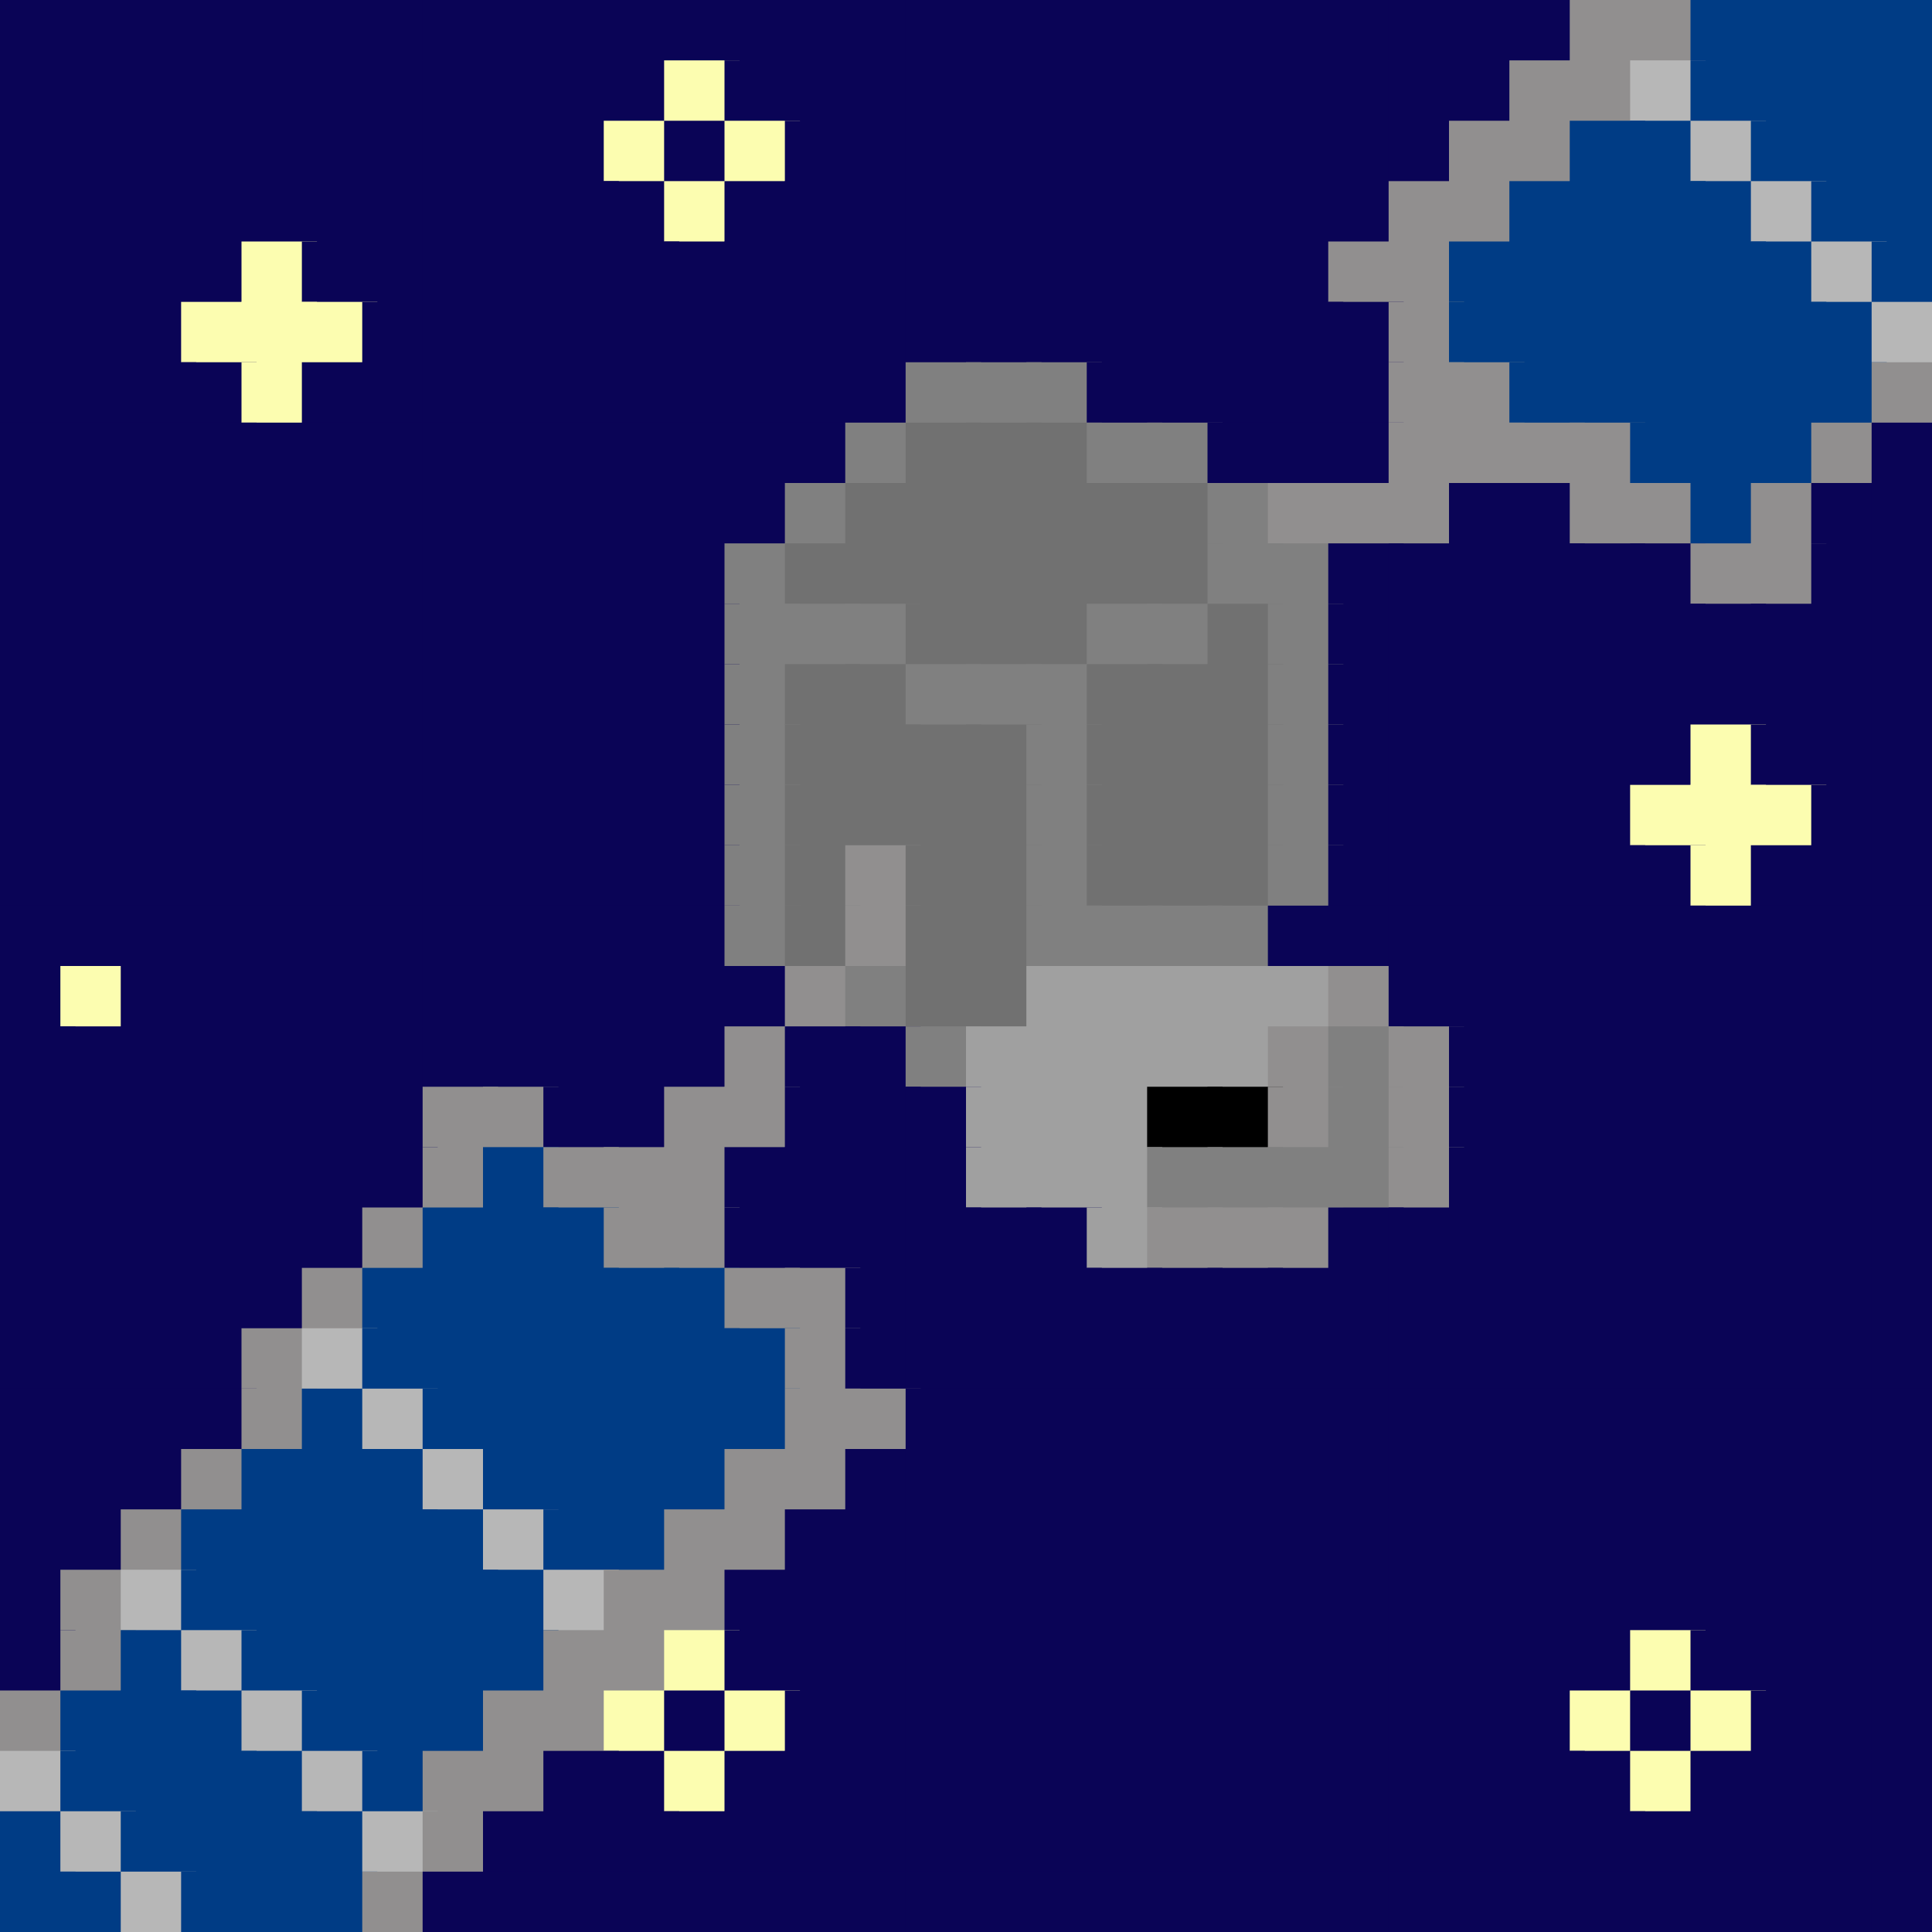 <?xml version="1.0" encoding="utf-8" ?>
<svg baseProfile="full" height="128px" version="1.1" width="128px" xmlns="http://www.w3.org/2000/svg" xmlns:ev="http://www.w3.org/2001/xml-events" xmlns:xlink="http://www.w3.org/1999/xlink"><rect width="100%" height="100%" fill="#333333" stroke="none"/><defs /><rect fill="rgb(10,4,86)" height="5px" width="5px" x="0px" y="0px" /><rect fill="rgb(10,4,86)" height="5px" width="5px" x="4px" y="0px" /><rect fill="rgb(10,4,86)" height="5px" width="5px" x="8px" y="0px" /><rect fill="rgb(10,4,86)" height="5px" width="5px" x="12px" y="0px" /><rect fill="rgb(10,4,86)" height="5px" width="5px" x="16px" y="0px" /><rect fill="rgb(10,4,86)" height="5px" width="5px" x="20px" y="0px" /><rect fill="rgb(10,4,86)" height="5px" width="5px" x="24px" y="0px" /><rect fill="rgb(10,4,86)" height="5px" width="5px" x="28px" y="0px" /><rect fill="rgb(10,4,86)" height="5px" width="5px" x="32px" y="0px" /><rect fill="rgb(10,4,86)" height="5px" width="5px" x="36px" y="0px" /><rect fill="rgb(10,4,86)" height="5px" width="5px" x="40px" y="0px" /><rect fill="rgb(10,4,86)" height="5px" width="5px" x="44px" y="0px" /><rect fill="rgb(10,4,86)" height="5px" width="5px" x="48px" y="0px" /><rect fill="rgb(10,4,86)" height="5px" width="5px" x="52px" y="0px" /><rect fill="rgb(10,4,86)" height="5px" width="5px" x="56px" y="0px" /><rect fill="rgb(10,4,86)" height="5px" width="5px" x="60px" y="0px" /><rect fill="rgb(10,4,86)" height="5px" width="5px" x="64px" y="0px" /><rect fill="rgb(10,4,86)" height="5px" width="5px" x="68px" y="0px" /><rect fill="rgb(10,4,86)" height="5px" width="5px" x="72px" y="0px" /><rect fill="rgb(10,4,86)" height="5px" width="5px" x="76px" y="0px" /><rect fill="rgb(10,4,86)" height="5px" width="5px" x="80px" y="0px" /><rect fill="rgb(10,4,86)" height="5px" width="5px" x="84px" y="0px" /><rect fill="rgb(10,4,86)" height="5px" width="5px" x="88px" y="0px" /><rect fill="rgb(10,4,86)" height="5px" width="5px" x="92px" y="0px" /><rect fill="rgb(10,4,86)" height="5px" width="5px" x="96px" y="0px" /><rect fill="rgb(10,4,86)" height="5px" width="5px" x="100px" y="0px" /><rect fill="rgb(145,143,143)" height="5px" width="5px" x="104px" y="0px" /><rect fill="rgb(145,143,143)" height="5px" width="5px" x="108px" y="0px" /><rect fill="rgb(0,60,133)" height="5px" width="5px" x="112px" y="0px" /><rect fill="rgb(0,60,133)" height="5px" width="5px" x="116px" y="0px" /><rect fill="rgb(0,60,133)" height="5px" width="5px" x="120px" y="0px" /><rect fill="rgb(0,60,133)" height="5px" width="5px" x="124px" y="0px" /><rect fill="rgb(10,4,86)" height="5px" width="5px" x="0px" y="4px" /><rect fill="rgb(10,4,86)" height="5px" width="5px" x="4px" y="4px" /><rect fill="rgb(10,4,86)" height="5px" width="5px" x="8px" y="4px" /><rect fill="rgb(10,4,86)" height="5px" width="5px" x="12px" y="4px" /><rect fill="rgb(10,4,86)" height="5px" width="5px" x="16px" y="4px" /><rect fill="rgb(10,4,86)" height="5px" width="5px" x="20px" y="4px" /><rect fill="rgb(10,4,86)" height="5px" width="5px" x="24px" y="4px" /><rect fill="rgb(10,4,86)" height="5px" width="5px" x="28px" y="4px" /><rect fill="rgb(10,4,86)" height="5px" width="5px" x="32px" y="4px" /><rect fill="rgb(10,4,86)" height="5px" width="5px" x="36px" y="4px" /><rect fill="rgb(10,4,86)" height="5px" width="5px" x="40px" y="4px" /><rect fill="rgb(252,253,176)" height="5px" width="5px" x="44px" y="4px" /><rect fill="rgb(10,4,86)" height="5px" width="5px" x="48px" y="4px" /><rect fill="rgb(10,4,86)" height="5px" width="5px" x="52px" y="4px" /><rect fill="rgb(10,4,86)" height="5px" width="5px" x="56px" y="4px" /><rect fill="rgb(10,4,86)" height="5px" width="5px" x="60px" y="4px" /><rect fill="rgb(10,4,86)" height="5px" width="5px" x="64px" y="4px" /><rect fill="rgb(10,4,86)" height="5px" width="5px" x="68px" y="4px" /><rect fill="rgb(10,4,86)" height="5px" width="5px" x="72px" y="4px" /><rect fill="rgb(10,4,86)" height="5px" width="5px" x="76px" y="4px" /><rect fill="rgb(10,4,86)" height="5px" width="5px" x="80px" y="4px" /><rect fill="rgb(10,4,86)" height="5px" width="5px" x="84px" y="4px" /><rect fill="rgb(10,4,86)" height="5px" width="5px" x="88px" y="4px" /><rect fill="rgb(10,4,86)" height="5px" width="5px" x="92px" y="4px" /><rect fill="rgb(10,4,86)" height="5px" width="5px" x="96px" y="4px" /><rect fill="rgb(145,143,143)" height="5px" width="5px" x="100px" y="4px" /><rect fill="rgb(145,143,143)" height="5px" width="5px" x="104px" y="4px" /><rect fill="rgb(183,183,183)" height="5px" width="5px" x="108px" y="4px" /><rect fill="rgb(0,60,133)" height="5px" width="5px" x="112px" y="4px" /><rect fill="rgb(0,60,133)" height="5px" width="5px" x="116px" y="4px" /><rect fill="rgb(0,60,133)" height="5px" width="5px" x="120px" y="4px" /><rect fill="rgb(0,60,133)" height="5px" width="5px" x="124px" y="4px" /><rect fill="rgb(10,4,86)" height="5px" width="5px" x="0px" y="8px" /><rect fill="rgb(10,4,86)" height="5px" width="5px" x="4px" y="8px" /><rect fill="rgb(10,4,86)" height="5px" width="5px" x="8px" y="8px" /><rect fill="rgb(10,4,86)" height="5px" width="5px" x="12px" y="8px" /><rect fill="rgb(10,4,86)" height="5px" width="5px" x="16px" y="8px" /><rect fill="rgb(10,4,86)" height="5px" width="5px" x="20px" y="8px" /><rect fill="rgb(10,4,86)" height="5px" width="5px" x="24px" y="8px" /><rect fill="rgb(10,4,86)" height="5px" width="5px" x="28px" y="8px" /><rect fill="rgb(10,4,86)" height="5px" width="5px" x="32px" y="8px" /><rect fill="rgb(10,4,86)" height="5px" width="5px" x="36px" y="8px" /><rect fill="rgb(252,253,176)" height="5px" width="5px" x="40px" y="8px" /><rect fill="rgb(10,4,86)" height="5px" width="5px" x="44px" y="8px" /><rect fill="rgb(252,253,176)" height="5px" width="5px" x="48px" y="8px" /><rect fill="rgb(10,4,86)" height="5px" width="5px" x="52px" y="8px" /><rect fill="rgb(10,4,86)" height="5px" width="5px" x="56px" y="8px" /><rect fill="rgb(10,4,86)" height="5px" width="5px" x="60px" y="8px" /><rect fill="rgb(10,4,86)" height="5px" width="5px" x="64px" y="8px" /><rect fill="rgb(10,4,86)" height="5px" width="5px" x="68px" y="8px" /><rect fill="rgb(10,4,86)" height="5px" width="5px" x="72px" y="8px" /><rect fill="rgb(10,4,86)" height="5px" width="5px" x="76px" y="8px" /><rect fill="rgb(10,4,86)" height="5px" width="5px" x="80px" y="8px" /><rect fill="rgb(10,4,86)" height="5px" width="5px" x="84px" y="8px" /><rect fill="rgb(10,4,86)" height="5px" width="5px" x="88px" y="8px" /><rect fill="rgb(10,4,86)" height="5px" width="5px" x="92px" y="8px" /><rect fill="rgb(145,143,143)" height="5px" width="5px" x="96px" y="8px" /><rect fill="rgb(145,143,143)" height="5px" width="5px" x="100px" y="8px" /><rect fill="rgb(0,60,133)" height="5px" width="5px" x="104px" y="8px" /><rect fill="rgb(0,60,133)" height="5px" width="5px" x="108px" y="8px" /><rect fill="rgb(183,183,183)" height="5px" width="5px" x="112px" y="8px" /><rect fill="rgb(0,60,133)" height="5px" width="5px" x="116px" y="8px" /><rect fill="rgb(0,60,133)" height="5px" width="5px" x="120px" y="8px" /><rect fill="rgb(0,60,133)" height="5px" width="5px" x="124px" y="8px" /><rect fill="rgb(10,4,86)" height="5px" width="5px" x="0px" y="12px" /><rect fill="rgb(10,4,86)" height="5px" width="5px" x="4px" y="12px" /><rect fill="rgb(10,4,86)" height="5px" width="5px" x="8px" y="12px" /><rect fill="rgb(10,4,86)" height="5px" width="5px" x="12px" y="12px" /><rect fill="rgb(10,4,86)" height="5px" width="5px" x="16px" y="12px" /><rect fill="rgb(10,4,86)" height="5px" width="5px" x="20px" y="12px" /><rect fill="rgb(10,4,86)" height="5px" width="5px" x="24px" y="12px" /><rect fill="rgb(10,4,86)" height="5px" width="5px" x="28px" y="12px" /><rect fill="rgb(10,4,86)" height="5px" width="5px" x="32px" y="12px" /><rect fill="rgb(10,4,86)" height="5px" width="5px" x="36px" y="12px" /><rect fill="rgb(10,4,86)" height="5px" width="5px" x="40px" y="12px" /><rect fill="rgb(252,253,176)" height="5px" width="5px" x="44px" y="12px" /><rect fill="rgb(10,4,86)" height="5px" width="5px" x="48px" y="12px" /><rect fill="rgb(10,4,86)" height="5px" width="5px" x="52px" y="12px" /><rect fill="rgb(10,4,86)" height="5px" width="5px" x="56px" y="12px" /><rect fill="rgb(10,4,86)" height="5px" width="5px" x="60px" y="12px" /><rect fill="rgb(10,4,86)" height="5px" width="5px" x="64px" y="12px" /><rect fill="rgb(10,4,86)" height="5px" width="5px" x="68px" y="12px" /><rect fill="rgb(10,4,86)" height="5px" width="5px" x="72px" y="12px" /><rect fill="rgb(10,4,86)" height="5px" width="5px" x="76px" y="12px" /><rect fill="rgb(10,4,86)" height="5px" width="5px" x="80px" y="12px" /><rect fill="rgb(10,4,86)" height="5px" width="5px" x="84px" y="12px" /><rect fill="rgb(10,4,86)" height="5px" width="5px" x="88px" y="12px" /><rect fill="rgb(145,143,143)" height="5px" width="5px" x="92px" y="12px" /><rect fill="rgb(145,143,143)" height="5px" width="5px" x="96px" y="12px" /><rect fill="rgb(0,60,133)" height="5px" width="5px" x="100px" y="12px" /><rect fill="rgb(0,60,133)" height="5px" width="5px" x="104px" y="12px" /><rect fill="rgb(0,60,133)" height="5px" width="5px" x="108px" y="12px" /><rect fill="rgb(0,60,133)" height="5px" width="5px" x="112px" y="12px" /><rect fill="rgb(183,183,183)" height="5px" width="5px" x="116px" y="12px" /><rect fill="rgb(0,60,133)" height="5px" width="5px" x="120px" y="12px" /><rect fill="rgb(0,60,133)" height="5px" width="5px" x="124px" y="12px" /><rect fill="rgb(10,4,86)" height="5px" width="5px" x="0px" y="16px" /><rect fill="rgb(10,4,86)" height="5px" width="5px" x="4px" y="16px" /><rect fill="rgb(10,4,86)" height="5px" width="5px" x="8px" y="16px" /><rect fill="rgb(10,4,86)" height="5px" width="5px" x="12px" y="16px" /><rect fill="rgb(252,253,176)" height="5px" width="5px" x="16px" y="16px" /><rect fill="rgb(10,4,86)" height="5px" width="5px" x="20px" y="16px" /><rect fill="rgb(10,4,86)" height="5px" width="5px" x="24px" y="16px" /><rect fill="rgb(10,4,86)" height="5px" width="5px" x="28px" y="16px" /><rect fill="rgb(10,4,86)" height="5px" width="5px" x="32px" y="16px" /><rect fill="rgb(10,4,86)" height="5px" width="5px" x="36px" y="16px" /><rect fill="rgb(10,4,86)" height="5px" width="5px" x="40px" y="16px" /><rect fill="rgb(10,4,86)" height="5px" width="5px" x="44px" y="16px" /><rect fill="rgb(10,4,86)" height="5px" width="5px" x="48px" y="16px" /><rect fill="rgb(10,4,86)" height="5px" width="5px" x="52px" y="16px" /><rect fill="rgb(10,4,86)" height="5px" width="5px" x="56px" y="16px" /><rect fill="rgb(10,4,86)" height="5px" width="5px" x="60px" y="16px" /><rect fill="rgb(10,4,86)" height="5px" width="5px" x="64px" y="16px" /><rect fill="rgb(10,4,86)" height="5px" width="5px" x="68px" y="16px" /><rect fill="rgb(10,4,86)" height="5px" width="5px" x="72px" y="16px" /><rect fill="rgb(10,4,86)" height="5px" width="5px" x="76px" y="16px" /><rect fill="rgb(10,4,86)" height="5px" width="5px" x="80px" y="16px" /><rect fill="rgb(10,4,86)" height="5px" width="5px" x="84px" y="16px" /><rect fill="rgb(145,143,143)" height="5px" width="5px" x="88px" y="16px" /><rect fill="rgb(145,143,143)" height="5px" width="5px" x="92px" y="16px" /><rect fill="rgb(0,60,133)" height="5px" width="5px" x="96px" y="16px" /><rect fill="rgb(0,60,133)" height="5px" width="5px" x="100px" y="16px" /><rect fill="rgb(0,60,133)" height="5px" width="5px" x="104px" y="16px" /><rect fill="rgb(0,60,133)" height="5px" width="5px" x="108px" y="16px" /><rect fill="rgb(0,60,133)" height="5px" width="5px" x="112px" y="16px" /><rect fill="rgb(0,60,133)" height="5px" width="5px" x="116px" y="16px" /><rect fill="rgb(183,183,183)" height="5px" width="5px" x="120px" y="16px" /><rect fill="rgb(0,60,133)" height="5px" width="5px" x="124px" y="16px" /><rect fill="rgb(10,4,86)" height="5px" width="5px" x="0px" y="20px" /><rect fill="rgb(10,4,86)" height="5px" width="5px" x="4px" y="20px" /><rect fill="rgb(10,4,86)" height="5px" width="5px" x="8px" y="20px" /><rect fill="rgb(252,253,176)" height="5px" width="5px" x="12px" y="20px" /><rect fill="rgb(252,253,176)" height="5px" width="5px" x="16px" y="20px" /><rect fill="rgb(252,253,176)" height="5px" width="5px" x="20px" y="20px" /><rect fill="rgb(10,4,86)" height="5px" width="5px" x="24px" y="20px" /><rect fill="rgb(10,4,86)" height="5px" width="5px" x="28px" y="20px" /><rect fill="rgb(10,4,86)" height="5px" width="5px" x="32px" y="20px" /><rect fill="rgb(10,4,86)" height="5px" width="5px" x="36px" y="20px" /><rect fill="rgb(10,4,86)" height="5px" width="5px" x="40px" y="20px" /><rect fill="rgb(10,4,86)" height="5px" width="5px" x="44px" y="20px" /><rect fill="rgb(10,4,86)" height="5px" width="5px" x="48px" y="20px" /><rect fill="rgb(10,4,86)" height="5px" width="5px" x="52px" y="20px" /><rect fill="rgb(10,4,86)" height="5px" width="5px" x="56px" y="20px" /><rect fill="rgb(10,4,86)" height="5px" width="5px" x="60px" y="20px" /><rect fill="rgb(10,4,86)" height="5px" width="5px" x="64px" y="20px" /><rect fill="rgb(10,4,86)" height="5px" width="5px" x="68px" y="20px" /><rect fill="rgb(10,4,86)" height="5px" width="5px" x="72px" y="20px" /><rect fill="rgb(10,4,86)" height="5px" width="5px" x="76px" y="20px" /><rect fill="rgb(10,4,86)" height="5px" width="5px" x="80px" y="20px" /><rect fill="rgb(10,4,86)" height="5px" width="5px" x="84px" y="20px" /><rect fill="rgb(10,4,86)" height="5px" width="5px" x="88px" y="20px" /><rect fill="rgb(145,143,143)" height="5px" width="5px" x="92px" y="20px" /><rect fill="rgb(0,60,133)" height="5px" width="5px" x="96px" y="20px" /><rect fill="rgb(0,60,133)" height="5px" width="5px" x="100px" y="20px" /><rect fill="rgb(0,60,133)" height="5px" width="5px" x="104px" y="20px" /><rect fill="rgb(0,60,133)" height="5px" width="5px" x="108px" y="20px" /><rect fill="rgb(0,60,133)" height="5px" width="5px" x="112px" y="20px" /><rect fill="rgb(0,60,133)" height="5px" width="5px" x="116px" y="20px" /><rect fill="rgb(0,60,133)" height="5px" width="5px" x="120px" y="20px" /><rect fill="rgb(183,183,183)" height="5px" width="5px" x="124px" y="20px" /><rect fill="rgb(10,4,86)" height="5px" width="5px" x="0px" y="24px" /><rect fill="rgb(10,4,86)" height="5px" width="5px" x="4px" y="24px" /><rect fill="rgb(10,4,86)" height="5px" width="5px" x="8px" y="24px" /><rect fill="rgb(10,4,86)" height="5px" width="5px" x="12px" y="24px" /><rect fill="rgb(252,253,176)" height="5px" width="5px" x="16px" y="24px" /><rect fill="rgb(10,4,86)" height="5px" width="5px" x="20px" y="24px" /><rect fill="rgb(10,4,86)" height="5px" width="5px" x="24px" y="24px" /><rect fill="rgb(10,4,86)" height="5px" width="5px" x="28px" y="24px" /><rect fill="rgb(10,4,86)" height="5px" width="5px" x="32px" y="24px" /><rect fill="rgb(10,4,86)" height="5px" width="5px" x="36px" y="24px" /><rect fill="rgb(10,4,86)" height="5px" width="5px" x="40px" y="24px" /><rect fill="rgb(10,4,86)" height="5px" width="5px" x="44px" y="24px" /><rect fill="rgb(10,4,86)" height="5px" width="5px" x="48px" y="24px" /><rect fill="rgb(10,4,86)" height="5px" width="5px" x="52px" y="24px" /><rect fill="rgb(10,4,86)" height="5px" width="5px" x="56px" y="24px" /><rect fill="rgb(128,128,128)" height="5px" width="5px" x="60px" y="24px" /><rect fill="rgb(128,128,128)" height="5px" width="5px" x="64px" y="24px" /><rect fill="rgb(128,128,128)" height="5px" width="5px" x="68px" y="24px" /><rect fill="rgb(10,4,86)" height="5px" width="5px" x="72px" y="24px" /><rect fill="rgb(10,4,86)" height="5px" width="5px" x="76px" y="24px" /><rect fill="rgb(10,4,86)" height="5px" width="5px" x="80px" y="24px" /><rect fill="rgb(10,4,86)" height="5px" width="5px" x="84px" y="24px" /><rect fill="rgb(10,4,86)" height="5px" width="5px" x="88px" y="24px" /><rect fill="rgb(145,143,143)" height="5px" width="5px" x="92px" y="24px" /><rect fill="rgb(145,143,143)" height="5px" width="5px" x="96px" y="24px" /><rect fill="rgb(0,60,133)" height="5px" width="5px" x="100px" y="24px" /><rect fill="rgb(0,60,133)" height="5px" width="5px" x="104px" y="24px" /><rect fill="rgb(0,60,133)" height="5px" width="5px" x="108px" y="24px" /><rect fill="rgb(0,60,133)" height="5px" width="5px" x="112px" y="24px" /><rect fill="rgb(0,60,133)" height="5px" width="5px" x="116px" y="24px" /><rect fill="rgb(0,60,133)" height="5px" width="5px" x="120px" y="24px" /><rect fill="rgb(145,143,143)" height="5px" width="5px" x="124px" y="24px" /><rect fill="rgb(10,4,86)" height="5px" width="5px" x="0px" y="28px" /><rect fill="rgb(10,4,86)" height="5px" width="5px" x="4px" y="28px" /><rect fill="rgb(10,4,86)" height="5px" width="5px" x="8px" y="28px" /><rect fill="rgb(10,4,86)" height="5px" width="5px" x="12px" y="28px" /><rect fill="rgb(10,4,86)" height="5px" width="5px" x="16px" y="28px" /><rect fill="rgb(10,4,86)" height="5px" width="5px" x="20px" y="28px" /><rect fill="rgb(10,4,86)" height="5px" width="5px" x="24px" y="28px" /><rect fill="rgb(10,4,86)" height="5px" width="5px" x="28px" y="28px" /><rect fill="rgb(10,4,86)" height="5px" width="5px" x="32px" y="28px" /><rect fill="rgb(10,4,86)" height="5px" width="5px" x="36px" y="28px" /><rect fill="rgb(10,4,86)" height="5px" width="5px" x="40px" y="28px" /><rect fill="rgb(10,4,86)" height="5px" width="5px" x="44px" y="28px" /><rect fill="rgb(10,4,86)" height="5px" width="5px" x="48px" y="28px" /><rect fill="rgb(10,4,86)" height="5px" width="5px" x="52px" y="28px" /><rect fill="rgb(128,128,128)" height="5px" width="5px" x="56px" y="28px" /><rect fill="rgb(113,113,113)" height="5px" width="5px" x="60px" y="28px" /><rect fill="rgb(113,113,113)" height="5px" width="5px" x="64px" y="28px" /><rect fill="rgb(113,113,113)" height="5px" width="5px" x="68px" y="28px" /><rect fill="rgb(128,128,128)" height="5px" width="5px" x="72px" y="28px" /><rect fill="rgb(128,128,128)" height="5px" width="5px" x="76px" y="28px" /><rect fill="rgb(10,4,86)" height="5px" width="5px" x="80px" y="28px" /><rect fill="rgb(10,4,86)" height="5px" width="5px" x="84px" y="28px" /><rect fill="rgb(10,4,86)" height="5px" width="5px" x="88px" y="28px" /><rect fill="rgb(145,143,143)" height="5px" width="5px" x="92px" y="28px" /><rect fill="rgb(145,143,143)" height="5px" width="5px" x="96px" y="28px" /><rect fill="rgb(145,143,143)" height="5px" width="5px" x="100px" y="28px" /><rect fill="rgb(145,143,143)" height="5px" width="5px" x="104px" y="28px" /><rect fill="rgb(0,60,133)" height="5px" width="5px" x="108px" y="28px" /><rect fill="rgb(0,60,133)" height="5px" width="5px" x="112px" y="28px" /><rect fill="rgb(0,60,133)" height="5px" width="5px" x="116px" y="28px" /><rect fill="rgb(145,143,143)" height="5px" width="5px" x="120px" y="28px" /><rect fill="rgb(10,4,86)" height="5px" width="5px" x="124px" y="28px" /><rect fill="rgb(10,4,86)" height="5px" width="5px" x="0px" y="32px" /><rect fill="rgb(10,4,86)" height="5px" width="5px" x="4px" y="32px" /><rect fill="rgb(10,4,86)" height="5px" width="5px" x="8px" y="32px" /><rect fill="rgb(10,4,86)" height="5px" width="5px" x="12px" y="32px" /><rect fill="rgb(10,4,86)" height="5px" width="5px" x="16px" y="32px" /><rect fill="rgb(10,4,86)" height="5px" width="5px" x="20px" y="32px" /><rect fill="rgb(10,4,86)" height="5px" width="5px" x="24px" y="32px" /><rect fill="rgb(10,4,86)" height="5px" width="5px" x="28px" y="32px" /><rect fill="rgb(10,4,86)" height="5px" width="5px" x="32px" y="32px" /><rect fill="rgb(10,4,86)" height="5px" width="5px" x="36px" y="32px" /><rect fill="rgb(10,4,86)" height="5px" width="5px" x="40px" y="32px" /><rect fill="rgb(10,4,86)" height="5px" width="5px" x="44px" y="32px" /><rect fill="rgb(10,4,86)" height="5px" width="5px" x="48px" y="32px" /><rect fill="rgb(128,128,128)" height="5px" width="5px" x="52px" y="32px" /><rect fill="rgb(113,113,113)" height="5px" width="5px" x="56px" y="32px" /><rect fill="rgb(113,113,113)" height="5px" width="5px" x="60px" y="32px" /><rect fill="rgb(113,113,113)" height="5px" width="5px" x="64px" y="32px" /><rect fill="rgb(113,113,113)" height="5px" width="5px" x="68px" y="32px" /><rect fill="rgb(113,113,113)" height="5px" width="5px" x="72px" y="32px" /><rect fill="rgb(113,113,113)" height="5px" width="5px" x="76px" y="32px" /><rect fill="rgb(128,128,128)" height="5px" width="5px" x="80px" y="32px" /><rect fill="rgb(145,143,143)" height="5px" width="5px" x="84px" y="32px" /><rect fill="rgb(145,143,143)" height="5px" width="5px" x="88px" y="32px" /><rect fill="rgb(145,143,143)" height="5px" width="5px" x="92px" y="32px" /><rect fill="rgb(10,4,86)" height="5px" width="5px" x="96px" y="32px" /><rect fill="rgb(10,4,86)" height="5px" width="5px" x="100px" y="32px" /><rect fill="rgb(145,143,143)" height="5px" width="5px" x="104px" y="32px" /><rect fill="rgb(145,143,143)" height="5px" width="5px" x="108px" y="32px" /><rect fill="rgb(0,60,133)" height="5px" width="5px" x="112px" y="32px" /><rect fill="rgb(145,143,143)" height="5px" width="5px" x="116px" y="32px" /><rect fill="rgb(10,4,86)" height="5px" width="5px" x="120px" y="32px" /><rect fill="rgb(10,4,86)" height="5px" width="5px" x="124px" y="32px" /><rect fill="rgb(10,4,86)" height="5px" width="5px" x="0px" y="36px" /><rect fill="rgb(10,4,86)" height="5px" width="5px" x="4px" y="36px" /><rect fill="rgb(10,4,86)" height="5px" width="5px" x="8px" y="36px" /><rect fill="rgb(10,4,86)" height="5px" width="5px" x="12px" y="36px" /><rect fill="rgb(10,4,86)" height="5px" width="5px" x="16px" y="36px" /><rect fill="rgb(10,4,86)" height="5px" width="5px" x="20px" y="36px" /><rect fill="rgb(10,4,86)" height="5px" width="5px" x="24px" y="36px" /><rect fill="rgb(10,4,86)" height="5px" width="5px" x="28px" y="36px" /><rect fill="rgb(10,4,86)" height="5px" width="5px" x="32px" y="36px" /><rect fill="rgb(10,4,86)" height="5px" width="5px" x="36px" y="36px" /><rect fill="rgb(10,4,86)" height="5px" width="5px" x="40px" y="36px" /><rect fill="rgb(10,4,86)" height="5px" width="5px" x="44px" y="36px" /><rect fill="rgb(128,128,128)" height="5px" width="5px" x="48px" y="36px" /><rect fill="rgb(113,113,113)" height="5px" width="5px" x="52px" y="36px" /><rect fill="rgb(113,113,113)" height="5px" width="5px" x="56px" y="36px" /><rect fill="rgb(113,113,113)" height="5px" width="5px" x="60px" y="36px" /><rect fill="rgb(113,113,113)" height="5px" width="5px" x="64px" y="36px" /><rect fill="rgb(113,113,113)" height="5px" width="5px" x="68px" y="36px" /><rect fill="rgb(113,113,113)" height="5px" width="5px" x="72px" y="36px" /><rect fill="rgb(113,113,113)" height="5px" width="5px" x="76px" y="36px" /><rect fill="rgb(128,128,128)" height="5px" width="5px" x="80px" y="36px" /><rect fill="rgb(128,128,128)" height="5px" width="5px" x="84px" y="36px" /><rect fill="rgb(10,4,86)" height="5px" width="5px" x="88px" y="36px" /><rect fill="rgb(10,4,86)" height="5px" width="5px" x="92px" y="36px" /><rect fill="rgb(10,4,86)" height="5px" width="5px" x="96px" y="36px" /><rect fill="rgb(10,4,86)" height="5px" width="5px" x="100px" y="36px" /><rect fill="rgb(10,4,86)" height="5px" width="5px" x="104px" y="36px" /><rect fill="rgb(10,4,86)" height="5px" width="5px" x="108px" y="36px" /><rect fill="rgb(145,143,143)" height="5px" width="5px" x="112px" y="36px" /><rect fill="rgb(145,143,143)" height="5px" width="5px" x="116px" y="36px" /><rect fill="rgb(10,4,86)" height="5px" width="5px" x="120px" y="36px" /><rect fill="rgb(10,4,86)" height="5px" width="5px" x="124px" y="36px" /><rect fill="rgb(10,4,86)" height="5px" width="5px" x="0px" y="40px" /><rect fill="rgb(10,4,86)" height="5px" width="5px" x="4px" y="40px" /><rect fill="rgb(10,4,86)" height="5px" width="5px" x="8px" y="40px" /><rect fill="rgb(10,4,86)" height="5px" width="5px" x="12px" y="40px" /><rect fill="rgb(10,4,86)" height="5px" width="5px" x="16px" y="40px" /><rect fill="rgb(10,4,86)" height="5px" width="5px" x="20px" y="40px" /><rect fill="rgb(10,4,86)" height="5px" width="5px" x="24px" y="40px" /><rect fill="rgb(10,4,86)" height="5px" width="5px" x="28px" y="40px" /><rect fill="rgb(10,4,86)" height="5px" width="5px" x="32px" y="40px" /><rect fill="rgb(10,4,86)" height="5px" width="5px" x="36px" y="40px" /><rect fill="rgb(10,4,86)" height="5px" width="5px" x="40px" y="40px" /><rect fill="rgb(10,4,86)" height="5px" width="5px" x="44px" y="40px" /><rect fill="rgb(128,128,128)" height="5px" width="5px" x="48px" y="40px" /><rect fill="rgb(128,128,128)" height="5px" width="5px" x="52px" y="40px" /><rect fill="rgb(128,128,128)" height="5px" width="5px" x="56px" y="40px" /><rect fill="rgb(113,113,113)" height="5px" width="5px" x="60px" y="40px" /><rect fill="rgb(113,113,113)" height="5px" width="5px" x="64px" y="40px" /><rect fill="rgb(113,113,113)" height="5px" width="5px" x="68px" y="40px" /><rect fill="rgb(128,128,128)" height="5px" width="5px" x="72px" y="40px" /><rect fill="rgb(128,128,128)" height="5px" width="5px" x="76px" y="40px" /><rect fill="rgb(113,113,113)" height="5px" width="5px" x="80px" y="40px" /><rect fill="rgb(128,128,128)" height="5px" width="5px" x="84px" y="40px" /><rect fill="rgb(10,4,86)" height="5px" width="5px" x="88px" y="40px" /><rect fill="rgb(10,4,86)" height="5px" width="5px" x="92px" y="40px" /><rect fill="rgb(10,4,86)" height="5px" width="5px" x="96px" y="40px" /><rect fill="rgb(10,4,86)" height="5px" width="5px" x="100px" y="40px" /><rect fill="rgb(10,4,86)" height="5px" width="5px" x="104px" y="40px" /><rect fill="rgb(10,4,86)" height="5px" width="5px" x="108px" y="40px" /><rect fill="rgb(10,4,86)" height="5px" width="5px" x="112px" y="40px" /><rect fill="rgb(10,4,86)" height="5px" width="5px" x="116px" y="40px" /><rect fill="rgb(10,4,86)" height="5px" width="5px" x="120px" y="40px" /><rect fill="rgb(10,4,86)" height="5px" width="5px" x="124px" y="40px" /><rect fill="rgb(10,4,86)" height="5px" width="5px" x="0px" y="44px" /><rect fill="rgb(10,4,86)" height="5px" width="5px" x="4px" y="44px" /><rect fill="rgb(10,4,86)" height="5px" width="5px" x="8px" y="44px" /><rect fill="rgb(10,4,86)" height="5px" width="5px" x="12px" y="44px" /><rect fill="rgb(10,4,86)" height="5px" width="5px" x="16px" y="44px" /><rect fill="rgb(10,4,86)" height="5px" width="5px" x="20px" y="44px" /><rect fill="rgb(10,4,86)" height="5px" width="5px" x="24px" y="44px" /><rect fill="rgb(10,4,86)" height="5px" width="5px" x="28px" y="44px" /><rect fill="rgb(10,4,86)" height="5px" width="5px" x="32px" y="44px" /><rect fill="rgb(10,4,86)" height="5px" width="5px" x="36px" y="44px" /><rect fill="rgb(10,4,86)" height="5px" width="5px" x="40px" y="44px" /><rect fill="rgb(10,4,86)" height="5px" width="5px" x="44px" y="44px" /><rect fill="rgb(128,128,128)" height="5px" width="5px" x="48px" y="44px" /><rect fill="rgb(113,113,113)" height="5px" width="5px" x="52px" y="44px" /><rect fill="rgb(113,113,113)" height="5px" width="5px" x="56px" y="44px" /><rect fill="rgb(128,128,128)" height="5px" width="5px" x="60px" y="44px" /><rect fill="rgb(128,128,128)" height="5px" width="5px" x="64px" y="44px" /><rect fill="rgb(128,128,128)" height="5px" width="5px" x="68px" y="44px" /><rect fill="rgb(113,113,113)" height="5px" width="5px" x="72px" y="44px" /><rect fill="rgb(113,113,113)" height="5px" width="5px" x="76px" y="44px" /><rect fill="rgb(113,113,113)" height="5px" width="5px" x="80px" y="44px" /><rect fill="rgb(128,128,128)" height="5px" width="5px" x="84px" y="44px" /><rect fill="rgb(10,4,86)" height="5px" width="5px" x="88px" y="44px" /><rect fill="rgb(10,4,86)" height="5px" width="5px" x="92px" y="44px" /><rect fill="rgb(10,4,86)" height="5px" width="5px" x="96px" y="44px" /><rect fill="rgb(10,4,86)" height="5px" width="5px" x="100px" y="44px" /><rect fill="rgb(10,4,86)" height="5px" width="5px" x="104px" y="44px" /><rect fill="rgb(10,4,86)" height="5px" width="5px" x="108px" y="44px" /><rect fill="rgb(10,4,86)" height="5px" width="5px" x="112px" y="44px" /><rect fill="rgb(10,4,86)" height="5px" width="5px" x="116px" y="44px" /><rect fill="rgb(10,4,86)" height="5px" width="5px" x="120px" y="44px" /><rect fill="rgb(10,4,86)" height="5px" width="5px" x="124px" y="44px" /><rect fill="rgb(10,4,86)" height="5px" width="5px" x="0px" y="48px" /><rect fill="rgb(10,4,86)" height="5px" width="5px" x="4px" y="48px" /><rect fill="rgb(10,4,86)" height="5px" width="5px" x="8px" y="48px" /><rect fill="rgb(10,4,86)" height="5px" width="5px" x="12px" y="48px" /><rect fill="rgb(10,4,86)" height="5px" width="5px" x="16px" y="48px" /><rect fill="rgb(10,4,86)" height="5px" width="5px" x="20px" y="48px" /><rect fill="rgb(10,4,86)" height="5px" width="5px" x="24px" y="48px" /><rect fill="rgb(10,4,86)" height="5px" width="5px" x="28px" y="48px" /><rect fill="rgb(10,4,86)" height="5px" width="5px" x="32px" y="48px" /><rect fill="rgb(10,4,86)" height="5px" width="5px" x="36px" y="48px" /><rect fill="rgb(10,4,86)" height="5px" width="5px" x="40px" y="48px" /><rect fill="rgb(10,4,86)" height="5px" width="5px" x="44px" y="48px" /><rect fill="rgb(128,128,128)" height="5px" width="5px" x="48px" y="48px" /><rect fill="rgb(113,113,113)" height="5px" width="5px" x="52px" y="48px" /><rect fill="rgb(113,113,113)" height="5px" width="5px" x="56px" y="48px" /><rect fill="rgb(113,113,113)" height="5px" width="5px" x="60px" y="48px" /><rect fill="rgb(113,113,113)" height="5px" width="5px" x="64px" y="48px" /><rect fill="rgb(128,128,128)" height="5px" width="5px" x="68px" y="48px" /><rect fill="rgb(113,113,113)" height="5px" width="5px" x="72px" y="48px" /><rect fill="rgb(113,113,113)" height="5px" width="5px" x="76px" y="48px" /><rect fill="rgb(113,113,113)" height="5px" width="5px" x="80px" y="48px" /><rect fill="rgb(128,128,128)" height="5px" width="5px" x="84px" y="48px" /><rect fill="rgb(10,4,86)" height="5px" width="5px" x="88px" y="48px" /><rect fill="rgb(10,4,86)" height="5px" width="5px" x="92px" y="48px" /><rect fill="rgb(10,4,86)" height="5px" width="5px" x="96px" y="48px" /><rect fill="rgb(10,4,86)" height="5px" width="5px" x="100px" y="48px" /><rect fill="rgb(10,4,86)" height="5px" width="5px" x="104px" y="48px" /><rect fill="rgb(10,4,86)" height="5px" width="5px" x="108px" y="48px" /><rect fill="rgb(252,253,176)" height="5px" width="5px" x="112px" y="48px" /><rect fill="rgb(10,4,86)" height="5px" width="5px" x="116px" y="48px" /><rect fill="rgb(10,4,86)" height="5px" width="5px" x="120px" y="48px" /><rect fill="rgb(10,4,86)" height="5px" width="5px" x="124px" y="48px" /><rect fill="rgb(10,4,86)" height="5px" width="5px" x="0px" y="52px" /><rect fill="rgb(10,4,86)" height="5px" width="5px" x="4px" y="52px" /><rect fill="rgb(10,4,86)" height="5px" width="5px" x="8px" y="52px" /><rect fill="rgb(10,4,86)" height="5px" width="5px" x="12px" y="52px" /><rect fill="rgb(10,4,86)" height="5px" width="5px" x="16px" y="52px" /><rect fill="rgb(10,4,86)" height="5px" width="5px" x="20px" y="52px" /><rect fill="rgb(10,4,86)" height="5px" width="5px" x="24px" y="52px" /><rect fill="rgb(10,4,86)" height="5px" width="5px" x="28px" y="52px" /><rect fill="rgb(10,4,86)" height="5px" width="5px" x="32px" y="52px" /><rect fill="rgb(10,4,86)" height="5px" width="5px" x="36px" y="52px" /><rect fill="rgb(10,4,86)" height="5px" width="5px" x="40px" y="52px" /><rect fill="rgb(10,4,86)" height="5px" width="5px" x="44px" y="52px" /><rect fill="rgb(128,128,128)" height="5px" width="5px" x="48px" y="52px" /><rect fill="rgb(113,113,113)" height="5px" width="5px" x="52px" y="52px" /><rect fill="rgb(113,113,113)" height="5px" width="5px" x="56px" y="52px" /><rect fill="rgb(113,113,113)" height="5px" width="5px" x="60px" y="52px" /><rect fill="rgb(113,113,113)" height="5px" width="5px" x="64px" y="52px" /><rect fill="rgb(128,128,128)" height="5px" width="5px" x="68px" y="52px" /><rect fill="rgb(113,113,113)" height="5px" width="5px" x="72px" y="52px" /><rect fill="rgb(113,113,113)" height="5px" width="5px" x="76px" y="52px" /><rect fill="rgb(113,113,113)" height="5px" width="5px" x="80px" y="52px" /><rect fill="rgb(128,128,128)" height="5px" width="5px" x="84px" y="52px" /><rect fill="rgb(10,4,86)" height="5px" width="5px" x="88px" y="52px" /><rect fill="rgb(10,4,86)" height="5px" width="5px" x="92px" y="52px" /><rect fill="rgb(10,4,86)" height="5px" width="5px" x="96px" y="52px" /><rect fill="rgb(10,4,86)" height="5px" width="5px" x="100px" y="52px" /><rect fill="rgb(10,4,86)" height="5px" width="5px" x="104px" y="52px" /><rect fill="rgb(252,253,176)" height="5px" width="5px" x="108px" y="52px" /><rect fill="rgb(252,253,176)" height="5px" width="5px" x="112px" y="52px" /><rect fill="rgb(252,253,176)" height="5px" width="5px" x="116px" y="52px" /><rect fill="rgb(10,4,86)" height="5px" width="5px" x="120px" y="52px" /><rect fill="rgb(10,4,86)" height="5px" width="5px" x="124px" y="52px" /><rect fill="rgb(10,4,86)" height="5px" width="5px" x="0px" y="56px" /><rect fill="rgb(10,4,86)" height="5px" width="5px" x="4px" y="56px" /><rect fill="rgb(10,4,86)" height="5px" width="5px" x="8px" y="56px" /><rect fill="rgb(10,4,86)" height="5px" width="5px" x="12px" y="56px" /><rect fill="rgb(10,4,86)" height="5px" width="5px" x="16px" y="56px" /><rect fill="rgb(10,4,86)" height="5px" width="5px" x="20px" y="56px" /><rect fill="rgb(10,4,86)" height="5px" width="5px" x="24px" y="56px" /><rect fill="rgb(10,4,86)" height="5px" width="5px" x="28px" y="56px" /><rect fill="rgb(10,4,86)" height="5px" width="5px" x="32px" y="56px" /><rect fill="rgb(10,4,86)" height="5px" width="5px" x="36px" y="56px" /><rect fill="rgb(10,4,86)" height="5px" width="5px" x="40px" y="56px" /><rect fill="rgb(10,4,86)" height="5px" width="5px" x="44px" y="56px" /><rect fill="rgb(128,128,128)" height="5px" width="5px" x="48px" y="56px" /><rect fill="rgb(113,113,113)" height="5px" width="5px" x="52px" y="56px" /><rect fill="rgb(145,143,143)" height="5px" width="5px" x="56px" y="56px" /><rect fill="rgb(113,113,113)" height="5px" width="5px" x="60px" y="56px" /><rect fill="rgb(113,113,113)" height="5px" width="5px" x="64px" y="56px" /><rect fill="rgb(128,128,128)" height="5px" width="5px" x="68px" y="56px" /><rect fill="rgb(113,113,113)" height="5px" width="5px" x="72px" y="56px" /><rect fill="rgb(113,113,113)" height="5px" width="5px" x="76px" y="56px" /><rect fill="rgb(113,113,113)" height="5px" width="5px" x="80px" y="56px" /><rect fill="rgb(128,128,128)" height="5px" width="5px" x="84px" y="56px" /><rect fill="rgb(10,4,86)" height="5px" width="5px" x="88px" y="56px" /><rect fill="rgb(10,4,86)" height="5px" width="5px" x="92px" y="56px" /><rect fill="rgb(10,4,86)" height="5px" width="5px" x="96px" y="56px" /><rect fill="rgb(10,4,86)" height="5px" width="5px" x="100px" y="56px" /><rect fill="rgb(10,4,86)" height="5px" width="5px" x="104px" y="56px" /><rect fill="rgb(10,4,86)" height="5px" width="5px" x="108px" y="56px" /><rect fill="rgb(252,253,176)" height="5px" width="5px" x="112px" y="56px" /><rect fill="rgb(10,4,86)" height="5px" width="5px" x="116px" y="56px" /><rect fill="rgb(10,4,86)" height="5px" width="5px" x="120px" y="56px" /><rect fill="rgb(10,4,86)" height="5px" width="5px" x="124px" y="56px" /><rect fill="rgb(10,4,86)" height="5px" width="5px" x="0px" y="60px" /><rect fill="rgb(10,4,86)" height="5px" width="5px" x="4px" y="60px" /><rect fill="rgb(10,4,86)" height="5px" width="5px" x="8px" y="60px" /><rect fill="rgb(10,4,86)" height="5px" width="5px" x="12px" y="60px" /><rect fill="rgb(10,4,86)" height="5px" width="5px" x="16px" y="60px" /><rect fill="rgb(10,4,86)" height="5px" width="5px" x="20px" y="60px" /><rect fill="rgb(10,4,86)" height="5px" width="5px" x="24px" y="60px" /><rect fill="rgb(10,4,86)" height="5px" width="5px" x="28px" y="60px" /><rect fill="rgb(10,4,86)" height="5px" width="5px" x="32px" y="60px" /><rect fill="rgb(10,4,86)" height="5px" width="5px" x="36px" y="60px" /><rect fill="rgb(10,4,86)" height="5px" width="5px" x="40px" y="60px" /><rect fill="rgb(10,4,86)" height="5px" width="5px" x="44px" y="60px" /><rect fill="rgb(128,128,128)" height="5px" width="5px" x="48px" y="60px" /><rect fill="rgb(113,113,113)" height="5px" width="5px" x="52px" y="60px" /><rect fill="rgb(145,143,143)" height="5px" width="5px" x="56px" y="60px" /><rect fill="rgb(113,113,113)" height="5px" width="5px" x="60px" y="60px" /><rect fill="rgb(113,113,113)" height="5px" width="5px" x="64px" y="60px" /><rect fill="rgb(128,128,128)" height="5px" width="5px" x="68px" y="60px" /><rect fill="rgb(128,128,128)" height="5px" width="5px" x="72px" y="60px" /><rect fill="rgb(128,128,128)" height="5px" width="5px" x="76px" y="60px" /><rect fill="rgb(128,128,128)" height="5px" width="5px" x="80px" y="60px" /><rect fill="rgb(10,4,86)" height="5px" width="5px" x="84px" y="60px" /><rect fill="rgb(10,4,86)" height="5px" width="5px" x="88px" y="60px" /><rect fill="rgb(10,4,86)" height="5px" width="5px" x="92px" y="60px" /><rect fill="rgb(10,4,86)" height="5px" width="5px" x="96px" y="60px" /><rect fill="rgb(10,4,86)" height="5px" width="5px" x="100px" y="60px" /><rect fill="rgb(10,4,86)" height="5px" width="5px" x="104px" y="60px" /><rect fill="rgb(10,4,86)" height="5px" width="5px" x="108px" y="60px" /><rect fill="rgb(10,4,86)" height="5px" width="5px" x="112px" y="60px" /><rect fill="rgb(10,4,86)" height="5px" width="5px" x="116px" y="60px" /><rect fill="rgb(10,4,86)" height="5px" width="5px" x="120px" y="60px" /><rect fill="rgb(10,4,86)" height="5px" width="5px" x="124px" y="60px" /><rect fill="rgb(10,4,86)" height="5px" width="5px" x="0px" y="64px" /><rect fill="rgb(252,253,176)" height="5px" width="5px" x="4px" y="64px" /><rect fill="rgb(10,4,86)" height="5px" width="5px" x="8px" y="64px" /><rect fill="rgb(10,4,86)" height="5px" width="5px" x="12px" y="64px" /><rect fill="rgb(10,4,86)" height="5px" width="5px" x="16px" y="64px" /><rect fill="rgb(10,4,86)" height="5px" width="5px" x="20px" y="64px" /><rect fill="rgb(10,4,86)" height="5px" width="5px" x="24px" y="64px" /><rect fill="rgb(10,4,86)" height="5px" width="5px" x="28px" y="64px" /><rect fill="rgb(10,4,86)" height="5px" width="5px" x="32px" y="64px" /><rect fill="rgb(10,4,86)" height="5px" width="5px" x="36px" y="64px" /><rect fill="rgb(10,4,86)" height="5px" width="5px" x="40px" y="64px" /><rect fill="rgb(10,4,86)" height="5px" width="5px" x="44px" y="64px" /><rect fill="rgb(10,4,86)" height="5px" width="5px" x="48px" y="64px" /><rect fill="rgb(145,143,143)" height="5px" width="5px" x="52px" y="64px" /><rect fill="rgb(128,128,128)" height="5px" width="5px" x="56px" y="64px" /><rect fill="rgb(113,113,113)" height="5px" width="5px" x="60px" y="64px" /><rect fill="rgb(113,113,113)" height="5px" width="5px" x="64px" y="64px" /><rect fill="rgb(160,160,160)" height="5px" width="5px" x="68px" y="64px" /><rect fill="rgb(160,160,160)" height="5px" width="5px" x="72px" y="64px" /><rect fill="rgb(160,160,160)" height="5px" width="5px" x="76px" y="64px" /><rect fill="rgb(160,160,160)" height="5px" width="5px" x="80px" y="64px" /><rect fill="rgb(160,160,160)" height="5px" width="5px" x="84px" y="64px" /><rect fill="rgb(145,143,143)" height="5px" width="5px" x="88px" y="64px" /><rect fill="rgb(10,4,86)" height="5px" width="5px" x="92px" y="64px" /><rect fill="rgb(10,4,86)" height="5px" width="5px" x="96px" y="64px" /><rect fill="rgb(10,4,86)" height="5px" width="5px" x="100px" y="64px" /><rect fill="rgb(10,4,86)" height="5px" width="5px" x="104px" y="64px" /><rect fill="rgb(10,4,86)" height="5px" width="5px" x="108px" y="64px" /><rect fill="rgb(10,4,86)" height="5px" width="5px" x="112px" y="64px" /><rect fill="rgb(10,4,86)" height="5px" width="5px" x="116px" y="64px" /><rect fill="rgb(10,4,86)" height="5px" width="5px" x="120px" y="64px" /><rect fill="rgb(10,4,86)" height="5px" width="5px" x="124px" y="64px" /><rect fill="rgb(10,4,86)" height="5px" width="5px" x="0px" y="68px" /><rect fill="rgb(10,4,86)" height="5px" width="5px" x="4px" y="68px" /><rect fill="rgb(10,4,86)" height="5px" width="5px" x="8px" y="68px" /><rect fill="rgb(10,4,86)" height="5px" width="5px" x="12px" y="68px" /><rect fill="rgb(10,4,86)" height="5px" width="5px" x="16px" y="68px" /><rect fill="rgb(10,4,86)" height="5px" width="5px" x="20px" y="68px" /><rect fill="rgb(10,4,86)" height="5px" width="5px" x="24px" y="68px" /><rect fill="rgb(10,4,86)" height="5px" width="5px" x="28px" y="68px" /><rect fill="rgb(10,4,86)" height="5px" width="5px" x="32px" y="68px" /><rect fill="rgb(10,4,86)" height="5px" width="5px" x="36px" y="68px" /><rect fill="rgb(10,4,86)" height="5px" width="5px" x="40px" y="68px" /><rect fill="rgb(10,4,86)" height="5px" width="5px" x="44px" y="68px" /><rect fill="rgb(145,143,143)" height="5px" width="5px" x="48px" y="68px" /><rect fill="rgb(10,4,86)" height="5px" width="5px" x="52px" y="68px" /><rect fill="rgb(10,4,86)" height="5px" width="5px" x="56px" y="68px" /><rect fill="rgb(128,128,128)" height="5px" width="5px" x="60px" y="68px" /><rect fill="rgb(160,160,160)" height="5px" width="5px" x="64px" y="68px" /><rect fill="rgb(160,160,160)" height="5px" width="5px" x="68px" y="68px" /><rect fill="rgb(160,160,160)" height="5px" width="5px" x="72px" y="68px" /><rect fill="rgb(160,160,160)" height="5px" width="5px" x="76px" y="68px" /><rect fill="rgb(160,160,160)" height="5px" width="5px" x="80px" y="68px" /><rect fill="rgb(145,143,143)" height="5px" width="5px" x="84px" y="68px" /><rect fill="rgb(128,128,128)" height="5px" width="5px" x="88px" y="68px" /><rect fill="rgb(145,143,143)" height="5px" width="5px" x="92px" y="68px" /><rect fill="rgb(10,4,86)" height="5px" width="5px" x="96px" y="68px" /><rect fill="rgb(10,4,86)" height="5px" width="5px" x="100px" y="68px" /><rect fill="rgb(10,4,86)" height="5px" width="5px" x="104px" y="68px" /><rect fill="rgb(10,4,86)" height="5px" width="5px" x="108px" y="68px" /><rect fill="rgb(10,4,86)" height="5px" width="5px" x="112px" y="68px" /><rect fill="rgb(10,4,86)" height="5px" width="5px" x="116px" y="68px" /><rect fill="rgb(10,4,86)" height="5px" width="5px" x="120px" y="68px" /><rect fill="rgb(10,4,86)" height="5px" width="5px" x="124px" y="68px" /><rect fill="rgb(10,4,86)" height="5px" width="5px" x="0px" y="72px" /><rect fill="rgb(10,4,86)" height="5px" width="5px" x="4px" y="72px" /><rect fill="rgb(10,4,86)" height="5px" width="5px" x="8px" y="72px" /><rect fill="rgb(10,4,86)" height="5px" width="5px" x="12px" y="72px" /><rect fill="rgb(10,4,86)" height="5px" width="5px" x="16px" y="72px" /><rect fill="rgb(10,4,86)" height="5px" width="5px" x="20px" y="72px" /><rect fill="rgb(10,4,86)" height="5px" width="5px" x="24px" y="72px" /><rect fill="rgb(145,143,143)" height="5px" width="5px" x="28px" y="72px" /><rect fill="rgb(145,143,143)" height="5px" width="5px" x="32px" y="72px" /><rect fill="rgb(10,4,86)" height="5px" width="5px" x="36px" y="72px" /><rect fill="rgb(10,4,86)" height="5px" width="5px" x="40px" y="72px" /><rect fill="rgb(145,143,143)" height="5px" width="5px" x="44px" y="72px" /><rect fill="rgb(145,143,143)" height="5px" width="5px" x="48px" y="72px" /><rect fill="rgb(10,4,86)" height="5px" width="5px" x="52px" y="72px" /><rect fill="rgb(10,4,86)" height="5px" width="5px" x="56px" y="72px" /><rect fill="rgb(10,4,86)" height="5px" width="5px" x="60px" y="72px" /><rect fill="rgb(160,160,160)" height="5px" width="5px" x="64px" y="72px" /><rect fill="rgb(160,160,160)" height="5px" width="5px" x="68px" y="72px" /><rect fill="rgb(160,160,160)" height="5px" width="5px" x="72px" y="72px" /><rect fill="rgb(0,0,0)" height="5px" width="5px" x="76px" y="72px" /><rect fill="rgb(0,0,0)" height="5px" width="5px" x="80px" y="72px" /><rect fill="rgb(145,143,143)" height="5px" width="5px" x="84px" y="72px" /><rect fill="rgb(128,128,128)" height="5px" width="5px" x="88px" y="72px" /><rect fill="rgb(145,143,143)" height="5px" width="5px" x="92px" y="72px" /><rect fill="rgb(10,4,86)" height="5px" width="5px" x="96px" y="72px" /><rect fill="rgb(10,4,86)" height="5px" width="5px" x="100px" y="72px" /><rect fill="rgb(10,4,86)" height="5px" width="5px" x="104px" y="72px" /><rect fill="rgb(10,4,86)" height="5px" width="5px" x="108px" y="72px" /><rect fill="rgb(10,4,86)" height="5px" width="5px" x="112px" y="72px" /><rect fill="rgb(10,4,86)" height="5px" width="5px" x="116px" y="72px" /><rect fill="rgb(10,4,86)" height="5px" width="5px" x="120px" y="72px" /><rect fill="rgb(10,4,86)" height="5px" width="5px" x="124px" y="72px" /><rect fill="rgb(10,4,86)" height="5px" width="5px" x="0px" y="76px" /><rect fill="rgb(10,4,86)" height="5px" width="5px" x="4px" y="76px" /><rect fill="rgb(10,4,86)" height="5px" width="5px" x="8px" y="76px" /><rect fill="rgb(10,4,86)" height="5px" width="5px" x="12px" y="76px" /><rect fill="rgb(10,4,86)" height="5px" width="5px" x="16px" y="76px" /><rect fill="rgb(10,4,86)" height="5px" width="5px" x="20px" y="76px" /><rect fill="rgb(10,4,86)" height="5px" width="5px" x="24px" y="76px" /><rect fill="rgb(145,143,143)" height="5px" width="5px" x="28px" y="76px" /><rect fill="rgb(0,60,133)" height="5px" width="5px" x="32px" y="76px" /><rect fill="rgb(145,143,143)" height="5px" width="5px" x="36px" y="76px" /><rect fill="rgb(145,143,143)" height="5px" width="5px" x="40px" y="76px" /><rect fill="rgb(145,143,143)" height="5px" width="5px" x="44px" y="76px" /><rect fill="rgb(10,4,86)" height="5px" width="5px" x="48px" y="76px" /><rect fill="rgb(10,4,86)" height="5px" width="5px" x="52px" y="76px" /><rect fill="rgb(10,4,86)" height="5px" width="5px" x="56px" y="76px" /><rect fill="rgb(10,4,86)" height="5px" width="5px" x="60px" y="76px" /><rect fill="rgb(160,160,160)" height="5px" width="5px" x="64px" y="76px" /><rect fill="rgb(160,160,160)" height="5px" width="5px" x="68px" y="76px" /><rect fill="rgb(160,160,160)" height="5px" width="5px" x="72px" y="76px" /><rect fill="rgb(128,128,128)" height="5px" width="5px" x="76px" y="76px" /><rect fill="rgb(128,128,128)" height="5px" width="5px" x="80px" y="76px" /><rect fill="rgb(128,128,128)" height="5px" width="5px" x="84px" y="76px" /><rect fill="rgb(128,128,128)" height="5px" width="5px" x="88px" y="76px" /><rect fill="rgb(145,143,143)" height="5px" width="5px" x="92px" y="76px" /><rect fill="rgb(10,4,86)" height="5px" width="5px" x="96px" y="76px" /><rect fill="rgb(10,4,86)" height="5px" width="5px" x="100px" y="76px" /><rect fill="rgb(10,4,86)" height="5px" width="5px" x="104px" y="76px" /><rect fill="rgb(10,4,86)" height="5px" width="5px" x="108px" y="76px" /><rect fill="rgb(10,4,86)" height="5px" width="5px" x="112px" y="76px" /><rect fill="rgb(10,4,86)" height="5px" width="5px" x="116px" y="76px" /><rect fill="rgb(10,4,86)" height="5px" width="5px" x="120px" y="76px" /><rect fill="rgb(10,4,86)" height="5px" width="5px" x="124px" y="76px" /><rect fill="rgb(10,4,86)" height="5px" width="5px" x="0px" y="80px" /><rect fill="rgb(10,4,86)" height="5px" width="5px" x="4px" y="80px" /><rect fill="rgb(10,4,86)" height="5px" width="5px" x="8px" y="80px" /><rect fill="rgb(10,4,86)" height="5px" width="5px" x="12px" y="80px" /><rect fill="rgb(10,4,86)" height="5px" width="5px" x="16px" y="80px" /><rect fill="rgb(10,4,86)" height="5px" width="5px" x="20px" y="80px" /><rect fill="rgb(145,143,143)" height="5px" width="5px" x="24px" y="80px" /><rect fill="rgb(0,60,133)" height="5px" width="5px" x="28px" y="80px" /><rect fill="rgb(0,60,133)" height="5px" width="5px" x="32px" y="80px" /><rect fill="rgb(0,60,133)" height="5px" width="5px" x="36px" y="80px" /><rect fill="rgb(145,143,143)" height="5px" width="5px" x="40px" y="80px" /><rect fill="rgb(145,143,143)" height="5px" width="5px" x="44px" y="80px" /><rect fill="rgb(10,4,86)" height="5px" width="5px" x="48px" y="80px" /><rect fill="rgb(10,4,86)" height="5px" width="5px" x="52px" y="80px" /><rect fill="rgb(10,4,86)" height="5px" width="5px" x="56px" y="80px" /><rect fill="rgb(10,4,86)" height="5px" width="5px" x="60px" y="80px" /><rect fill="rgb(10,4,86)" height="5px" width="5px" x="64px" y="80px" /><rect fill="rgb(10,4,86)" height="5px" width="5px" x="68px" y="80px" /><rect fill="rgb(160,160,160)" height="5px" width="5px" x="72px" y="80px" /><rect fill="rgb(145,143,143)" height="5px" width="5px" x="76px" y="80px" /><rect fill="rgb(145,143,143)" height="5px" width="5px" x="80px" y="80px" /><rect fill="rgb(145,143,143)" height="5px" width="5px" x="84px" y="80px" /><rect fill="rgb(10,4,86)" height="5px" width="5px" x="88px" y="80px" /><rect fill="rgb(10,4,86)" height="5px" width="5px" x="92px" y="80px" /><rect fill="rgb(10,4,86)" height="5px" width="5px" x="96px" y="80px" /><rect fill="rgb(10,4,86)" height="5px" width="5px" x="100px" y="80px" /><rect fill="rgb(10,4,86)" height="5px" width="5px" x="104px" y="80px" /><rect fill="rgb(10,4,86)" height="5px" width="5px" x="108px" y="80px" /><rect fill="rgb(10,4,86)" height="5px" width="5px" x="112px" y="80px" /><rect fill="rgb(10,4,86)" height="5px" width="5px" x="116px" y="80px" /><rect fill="rgb(10,4,86)" height="5px" width="5px" x="120px" y="80px" /><rect fill="rgb(10,4,86)" height="5px" width="5px" x="124px" y="80px" /><rect fill="rgb(10,4,86)" height="5px" width="5px" x="0px" y="84px" /><rect fill="rgb(10,4,86)" height="5px" width="5px" x="4px" y="84px" /><rect fill="rgb(10,4,86)" height="5px" width="5px" x="8px" y="84px" /><rect fill="rgb(10,4,86)" height="5px" width="5px" x="12px" y="84px" /><rect fill="rgb(10,4,86)" height="5px" width="5px" x="16px" y="84px" /><rect fill="rgb(145,143,143)" height="5px" width="5px" x="20px" y="84px" /><rect fill="rgb(0,60,133)" height="5px" width="5px" x="24px" y="84px" /><rect fill="rgb(0,60,133)" height="5px" width="5px" x="28px" y="84px" /><rect fill="rgb(0,60,133)" height="5px" width="5px" x="32px" y="84px" /><rect fill="rgb(0,60,133)" height="5px" width="5px" x="36px" y="84px" /><rect fill="rgb(0,60,133)" height="5px" width="5px" x="40px" y="84px" /><rect fill="rgb(0,60,133)" height="5px" width="5px" x="44px" y="84px" /><rect fill="rgb(145,143,143)" height="5px" width="5px" x="48px" y="84px" /><rect fill="rgb(145,143,143)" height="5px" width="5px" x="52px" y="84px" /><rect fill="rgb(10,4,86)" height="5px" width="5px" x="56px" y="84px" /><rect fill="rgb(10,4,86)" height="5px" width="5px" x="60px" y="84px" /><rect fill="rgb(10,4,86)" height="5px" width="5px" x="64px" y="84px" /><rect fill="rgb(10,4,86)" height="5px" width="5px" x="68px" y="84px" /><rect fill="rgb(10,4,86)" height="5px" width="5px" x="72px" y="84px" /><rect fill="rgb(10,4,86)" height="5px" width="5px" x="76px" y="84px" /><rect fill="rgb(10,4,86)" height="5px" width="5px" x="80px" y="84px" /><rect fill="rgb(10,4,86)" height="5px" width="5px" x="84px" y="84px" /><rect fill="rgb(10,4,86)" height="5px" width="5px" x="88px" y="84px" /><rect fill="rgb(10,4,86)" height="5px" width="5px" x="92px" y="84px" /><rect fill="rgb(10,4,86)" height="5px" width="5px" x="96px" y="84px" /><rect fill="rgb(10,4,86)" height="5px" width="5px" x="100px" y="84px" /><rect fill="rgb(10,4,86)" height="5px" width="5px" x="104px" y="84px" /><rect fill="rgb(10,4,86)" height="5px" width="5px" x="108px" y="84px" /><rect fill="rgb(10,4,86)" height="5px" width="5px" x="112px" y="84px" /><rect fill="rgb(10,4,86)" height="5px" width="5px" x="116px" y="84px" /><rect fill="rgb(10,4,86)" height="5px" width="5px" x="120px" y="84px" /><rect fill="rgb(10,4,86)" height="5px" width="5px" x="124px" y="84px" /><rect fill="rgb(10,4,86)" height="5px" width="5px" x="0px" y="88px" /><rect fill="rgb(10,4,86)" height="5px" width="5px" x="4px" y="88px" /><rect fill="rgb(10,4,86)" height="5px" width="5px" x="8px" y="88px" /><rect fill="rgb(10,4,86)" height="5px" width="5px" x="12px" y="88px" /><rect fill="rgb(145,143,143)" height="5px" width="5px" x="16px" y="88px" /><rect fill="rgb(183,183,183)" height="5px" width="5px" x="20px" y="88px" /><rect fill="rgb(0,60,133)" height="5px" width="5px" x="24px" y="88px" /><rect fill="rgb(0,60,133)" height="5px" width="5px" x="28px" y="88px" /><rect fill="rgb(0,60,133)" height="5px" width="5px" x="32px" y="88px" /><rect fill="rgb(0,60,133)" height="5px" width="5px" x="36px" y="88px" /><rect fill="rgb(0,60,133)" height="5px" width="5px" x="40px" y="88px" /><rect fill="rgb(0,60,133)" height="5px" width="5px" x="44px" y="88px" /><rect fill="rgb(0,60,133)" height="5px" width="5px" x="48px" y="88px" /><rect fill="rgb(145,143,143)" height="5px" width="5px" x="52px" y="88px" /><rect fill="rgb(10,4,86)" height="5px" width="5px" x="56px" y="88px" /><rect fill="rgb(10,4,86)" height="5px" width="5px" x="60px" y="88px" /><rect fill="rgb(10,4,86)" height="5px" width="5px" x="64px" y="88px" /><rect fill="rgb(10,4,86)" height="5px" width="5px" x="68px" y="88px" /><rect fill="rgb(10,4,86)" height="5px" width="5px" x="72px" y="88px" /><rect fill="rgb(10,4,86)" height="5px" width="5px" x="76px" y="88px" /><rect fill="rgb(10,4,86)" height="5px" width="5px" x="80px" y="88px" /><rect fill="rgb(10,4,86)" height="5px" width="5px" x="84px" y="88px" /><rect fill="rgb(10,4,86)" height="5px" width="5px" x="88px" y="88px" /><rect fill="rgb(10,4,86)" height="5px" width="5px" x="92px" y="88px" /><rect fill="rgb(10,4,86)" height="5px" width="5px" x="96px" y="88px" /><rect fill="rgb(10,4,86)" height="5px" width="5px" x="100px" y="88px" /><rect fill="rgb(10,4,86)" height="5px" width="5px" x="104px" y="88px" /><rect fill="rgb(10,4,86)" height="5px" width="5px" x="108px" y="88px" /><rect fill="rgb(10,4,86)" height="5px" width="5px" x="112px" y="88px" /><rect fill="rgb(10,4,86)" height="5px" width="5px" x="116px" y="88px" /><rect fill="rgb(10,4,86)" height="5px" width="5px" x="120px" y="88px" /><rect fill="rgb(10,4,86)" height="5px" width="5px" x="124px" y="88px" /><rect fill="rgb(10,4,86)" height="5px" width="5px" x="0px" y="92px" /><rect fill="rgb(10,4,86)" height="5px" width="5px" x="4px" y="92px" /><rect fill="rgb(10,4,86)" height="5px" width="5px" x="8px" y="92px" /><rect fill="rgb(10,4,86)" height="5px" width="5px" x="12px" y="92px" /><rect fill="rgb(145,143,143)" height="5px" width="5px" x="16px" y="92px" /><rect fill="rgb(0,60,133)" height="5px" width="5px" x="20px" y="92px" /><rect fill="rgb(183,183,183)" height="5px" width="5px" x="24px" y="92px" /><rect fill="rgb(0,60,133)" height="5px" width="5px" x="28px" y="92px" /><rect fill="rgb(0,60,133)" height="5px" width="5px" x="32px" y="92px" /><rect fill="rgb(0,60,133)" height="5px" width="5px" x="36px" y="92px" /><rect fill="rgb(0,60,133)" height="5px" width="5px" x="40px" y="92px" /><rect fill="rgb(0,60,133)" height="5px" width="5px" x="44px" y="92px" /><rect fill="rgb(0,60,133)" height="5px" width="5px" x="48px" y="92px" /><rect fill="rgb(145,143,143)" height="5px" width="5px" x="52px" y="92px" /><rect fill="rgb(145,143,143)" height="5px" width="5px" x="56px" y="92px" /><rect fill="rgb(10,4,86)" height="5px" width="5px" x="60px" y="92px" /><rect fill="rgb(10,4,86)" height="5px" width="5px" x="64px" y="92px" /><rect fill="rgb(10,4,86)" height="5px" width="5px" x="68px" y="92px" /><rect fill="rgb(10,4,86)" height="5px" width="5px" x="72px" y="92px" /><rect fill="rgb(10,4,86)" height="5px" width="5px" x="76px" y="92px" /><rect fill="rgb(10,4,86)" height="5px" width="5px" x="80px" y="92px" /><rect fill="rgb(10,4,86)" height="5px" width="5px" x="84px" y="92px" /><rect fill="rgb(10,4,86)" height="5px" width="5px" x="88px" y="92px" /><rect fill="rgb(10,4,86)" height="5px" width="5px" x="92px" y="92px" /><rect fill="rgb(10,4,86)" height="5px" width="5px" x="96px" y="92px" /><rect fill="rgb(10,4,86)" height="5px" width="5px" x="100px" y="92px" /><rect fill="rgb(10,4,86)" height="5px" width="5px" x="104px" y="92px" /><rect fill="rgb(10,4,86)" height="5px" width="5px" x="108px" y="92px" /><rect fill="rgb(10,4,86)" height="5px" width="5px" x="112px" y="92px" /><rect fill="rgb(10,4,86)" height="5px" width="5px" x="116px" y="92px" /><rect fill="rgb(10,4,86)" height="5px" width="5px" x="120px" y="92px" /><rect fill="rgb(10,4,86)" height="5px" width="5px" x="124px" y="92px" /><rect fill="rgb(10,4,86)" height="5px" width="5px" x="0px" y="96px" /><rect fill="rgb(10,4,86)" height="5px" width="5px" x="4px" y="96px" /><rect fill="rgb(10,4,86)" height="5px" width="5px" x="8px" y="96px" /><rect fill="rgb(145,143,143)" height="5px" width="5px" x="12px" y="96px" /><rect fill="rgb(0,60,133)" height="5px" width="5px" x="16px" y="96px" /><rect fill="rgb(0,60,133)" height="5px" width="5px" x="20px" y="96px" /><rect fill="rgb(0,60,133)" height="5px" width="5px" x="24px" y="96px" /><rect fill="rgb(183,183,183)" height="5px" width="5px" x="28px" y="96px" /><rect fill="rgb(0,60,133)" height="5px" width="5px" x="32px" y="96px" /><rect fill="rgb(0,60,133)" height="5px" width="5px" x="36px" y="96px" /><rect fill="rgb(0,60,133)" height="5px" width="5px" x="40px" y="96px" /><rect fill="rgb(0,60,133)" height="5px" width="5px" x="44px" y="96px" /><rect fill="rgb(145,143,143)" height="5px" width="5px" x="48px" y="96px" /><rect fill="rgb(145,143,143)" height="5px" width="5px" x="52px" y="96px" /><rect fill="rgb(10,4,86)" height="5px" width="5px" x="56px" y="96px" /><rect fill="rgb(10,4,86)" height="5px" width="5px" x="60px" y="96px" /><rect fill="rgb(10,4,86)" height="5px" width="5px" x="64px" y="96px" /><rect fill="rgb(10,4,86)" height="5px" width="5px" x="68px" y="96px" /><rect fill="rgb(10,4,86)" height="5px" width="5px" x="72px" y="96px" /><rect fill="rgb(10,4,86)" height="5px" width="5px" x="76px" y="96px" /><rect fill="rgb(10,4,86)" height="5px" width="5px" x="80px" y="96px" /><rect fill="rgb(10,4,86)" height="5px" width="5px" x="84px" y="96px" /><rect fill="rgb(10,4,86)" height="5px" width="5px" x="88px" y="96px" /><rect fill="rgb(10,4,86)" height="5px" width="5px" x="92px" y="96px" /><rect fill="rgb(10,4,86)" height="5px" width="5px" x="96px" y="96px" /><rect fill="rgb(10,4,86)" height="5px" width="5px" x="100px" y="96px" /><rect fill="rgb(10,4,86)" height="5px" width="5px" x="104px" y="96px" /><rect fill="rgb(10,4,86)" height="5px" width="5px" x="108px" y="96px" /><rect fill="rgb(10,4,86)" height="5px" width="5px" x="112px" y="96px" /><rect fill="rgb(10,4,86)" height="5px" width="5px" x="116px" y="96px" /><rect fill="rgb(10,4,86)" height="5px" width="5px" x="120px" y="96px" /><rect fill="rgb(10,4,86)" height="5px" width="5px" x="124px" y="96px" /><rect fill="rgb(10,4,86)" height="5px" width="5px" x="0px" y="100px" /><rect fill="rgb(10,4,86)" height="5px" width="5px" x="4px" y="100px" /><rect fill="rgb(145,143,143)" height="5px" width="5px" x="8px" y="100px" /><rect fill="rgb(0,60,133)" height="5px" width="5px" x="12px" y="100px" /><rect fill="rgb(0,60,133)" height="5px" width="5px" x="16px" y="100px" /><rect fill="rgb(0,60,133)" height="5px" width="5px" x="20px" y="100px" /><rect fill="rgb(0,60,133)" height="5px" width="5px" x="24px" y="100px" /><rect fill="rgb(0,60,133)" height="5px" width="5px" x="28px" y="100px" /><rect fill="rgb(183,183,183)" height="5px" width="5px" x="32px" y="100px" /><rect fill="rgb(0,60,133)" height="5px" width="5px" x="36px" y="100px" /><rect fill="rgb(0,60,133)" height="5px" width="5px" x="40px" y="100px" /><rect fill="rgb(145,143,143)" height="5px" width="5px" x="44px" y="100px" /><rect fill="rgb(145,143,143)" height="5px" width="5px" x="48px" y="100px" /><rect fill="rgb(10,4,86)" height="5px" width="5px" x="52px" y="100px" /><rect fill="rgb(10,4,86)" height="5px" width="5px" x="56px" y="100px" /><rect fill="rgb(10,4,86)" height="5px" width="5px" x="60px" y="100px" /><rect fill="rgb(10,4,86)" height="5px" width="5px" x="64px" y="100px" /><rect fill="rgb(10,4,86)" height="5px" width="5px" x="68px" y="100px" /><rect fill="rgb(10,4,86)" height="5px" width="5px" x="72px" y="100px" /><rect fill="rgb(10,4,86)" height="5px" width="5px" x="76px" y="100px" /><rect fill="rgb(10,4,86)" height="5px" width="5px" x="80px" y="100px" /><rect fill="rgb(10,4,86)" height="5px" width="5px" x="84px" y="100px" /><rect fill="rgb(10,4,86)" height="5px" width="5px" x="88px" y="100px" /><rect fill="rgb(10,4,86)" height="5px" width="5px" x="92px" y="100px" /><rect fill="rgb(10,4,86)" height="5px" width="5px" x="96px" y="100px" /><rect fill="rgb(10,4,86)" height="5px" width="5px" x="100px" y="100px" /><rect fill="rgb(10,4,86)" height="5px" width="5px" x="104px" y="100px" /><rect fill="rgb(10,4,86)" height="5px" width="5px" x="108px" y="100px" /><rect fill="rgb(10,4,86)" height="5px" width="5px" x="112px" y="100px" /><rect fill="rgb(10,4,86)" height="5px" width="5px" x="116px" y="100px" /><rect fill="rgb(10,4,86)" height="5px" width="5px" x="120px" y="100px" /><rect fill="rgb(10,4,86)" height="5px" width="5px" x="124px" y="100px" /><rect fill="rgb(10,4,86)" height="5px" width="5px" x="0px" y="104px" /><rect fill="rgb(145,143,143)" height="5px" width="5px" x="4px" y="104px" /><rect fill="rgb(183,183,183)" height="5px" width="5px" x="8px" y="104px" /><rect fill="rgb(0,60,133)" height="5px" width="5px" x="12px" y="104px" /><rect fill="rgb(0,60,133)" height="5px" width="5px" x="16px" y="104px" /><rect fill="rgb(0,60,133)" height="5px" width="5px" x="20px" y="104px" /><rect fill="rgb(0,60,133)" height="5px" width="5px" x="24px" y="104px" /><rect fill="rgb(0,60,133)" height="5px" width="5px" x="28px" y="104px" /><rect fill="rgb(0,60,133)" height="5px" width="5px" x="32px" y="104px" /><rect fill="rgb(183,183,183)" height="5px" width="5px" x="36px" y="104px" /><rect fill="rgb(145,143,143)" height="5px" width="5px" x="40px" y="104px" /><rect fill="rgb(145,143,143)" height="5px" width="5px" x="44px" y="104px" /><rect fill="rgb(10,4,86)" height="5px" width="5px" x="48px" y="104px" /><rect fill="rgb(10,4,86)" height="5px" width="5px" x="52px" y="104px" /><rect fill="rgb(10,4,86)" height="5px" width="5px" x="56px" y="104px" /><rect fill="rgb(10,4,86)" height="5px" width="5px" x="60px" y="104px" /><rect fill="rgb(10,4,86)" height="5px" width="5px" x="64px" y="104px" /><rect fill="rgb(10,4,86)" height="5px" width="5px" x="68px" y="104px" /><rect fill="rgb(10,4,86)" height="5px" width="5px" x="72px" y="104px" /><rect fill="rgb(10,4,86)" height="5px" width="5px" x="76px" y="104px" /><rect fill="rgb(10,4,86)" height="5px" width="5px" x="80px" y="104px" /><rect fill="rgb(10,4,86)" height="5px" width="5px" x="84px" y="104px" /><rect fill="rgb(10,4,86)" height="5px" width="5px" x="88px" y="104px" /><rect fill="rgb(10,4,86)" height="5px" width="5px" x="92px" y="104px" /><rect fill="rgb(10,4,86)" height="5px" width="5px" x="96px" y="104px" /><rect fill="rgb(10,4,86)" height="5px" width="5px" x="100px" y="104px" /><rect fill="rgb(10,4,86)" height="5px" width="5px" x="104px" y="104px" /><rect fill="rgb(10,4,86)" height="5px" width="5px" x="108px" y="104px" /><rect fill="rgb(10,4,86)" height="5px" width="5px" x="112px" y="104px" /><rect fill="rgb(10,4,86)" height="5px" width="5px" x="116px" y="104px" /><rect fill="rgb(10,4,86)" height="5px" width="5px" x="120px" y="104px" /><rect fill="rgb(10,4,86)" height="5px" width="5px" x="124px" y="104px" /><rect fill="rgb(10,4,86)" height="5px" width="5px" x="0px" y="108px" /><rect fill="rgb(145,143,143)" height="5px" width="5px" x="4px" y="108px" /><rect fill="rgb(0,60,133)" height="5px" width="5px" x="8px" y="108px" /><rect fill="rgb(183,183,183)" height="5px" width="5px" x="12px" y="108px" /><rect fill="rgb(0,60,133)" height="5px" width="5px" x="16px" y="108px" /><rect fill="rgb(0,60,133)" height="5px" width="5px" x="20px" y="108px" /><rect fill="rgb(0,60,133)" height="5px" width="5px" x="24px" y="108px" /><rect fill="rgb(0,60,133)" height="5px" width="5px" x="28px" y="108px" /><rect fill="rgb(0,60,133)" height="5px" width="5px" x="32px" y="108px" /><rect fill="rgb(145,143,143)" height="5px" width="5px" x="36px" y="108px" /><rect fill="rgb(145,143,143)" height="5px" width="5px" x="40px" y="108px" /><rect fill="rgb(252,253,176)" height="5px" width="5px" x="44px" y="108px" /><rect fill="rgb(10,4,86)" height="5px" width="5px" x="48px" y="108px" /><rect fill="rgb(10,4,86)" height="5px" width="5px" x="52px" y="108px" /><rect fill="rgb(10,4,86)" height="5px" width="5px" x="56px" y="108px" /><rect fill="rgb(10,4,86)" height="5px" width="5px" x="60px" y="108px" /><rect fill="rgb(10,4,86)" height="5px" width="5px" x="64px" y="108px" /><rect fill="rgb(10,4,86)" height="5px" width="5px" x="68px" y="108px" /><rect fill="rgb(10,4,86)" height="5px" width="5px" x="72px" y="108px" /><rect fill="rgb(10,4,86)" height="5px" width="5px" x="76px" y="108px" /><rect fill="rgb(10,4,86)" height="5px" width="5px" x="80px" y="108px" /><rect fill="rgb(10,4,86)" height="5px" width="5px" x="84px" y="108px" /><rect fill="rgb(10,4,86)" height="5px" width="5px" x="88px" y="108px" /><rect fill="rgb(10,4,86)" height="5px" width="5px" x="92px" y="108px" /><rect fill="rgb(10,4,86)" height="5px" width="5px" x="96px" y="108px" /><rect fill="rgb(10,4,86)" height="5px" width="5px" x="100px" y="108px" /><rect fill="rgb(10,4,86)" height="5px" width="5px" x="104px" y="108px" /><rect fill="rgb(252,253,176)" height="5px" width="5px" x="108px" y="108px" /><rect fill="rgb(10,4,86)" height="5px" width="5px" x="112px" y="108px" /><rect fill="rgb(10,4,86)" height="5px" width="5px" x="116px" y="108px" /><rect fill="rgb(10,4,86)" height="5px" width="5px" x="120px" y="108px" /><rect fill="rgb(10,4,86)" height="5px" width="5px" x="124px" y="108px" /><rect fill="rgb(145,143,143)" height="5px" width="5px" x="0px" y="112px" /><rect fill="rgb(0,60,133)" height="5px" width="5px" x="4px" y="112px" /><rect fill="rgb(0,60,133)" height="5px" width="5px" x="8px" y="112px" /><rect fill="rgb(0,60,133)" height="5px" width="5px" x="12px" y="112px" /><rect fill="rgb(183,183,183)" height="5px" width="5px" x="16px" y="112px" /><rect fill="rgb(0,60,133)" height="5px" width="5px" x="20px" y="112px" /><rect fill="rgb(0,60,133)" height="5px" width="5px" x="24px" y="112px" /><rect fill="rgb(0,60,133)" height="5px" width="5px" x="28px" y="112px" /><rect fill="rgb(145,143,143)" height="5px" width="5px" x="32px" y="112px" /><rect fill="rgb(145,143,143)" height="5px" width="5px" x="36px" y="112px" /><rect fill="rgb(252,253,176)" height="5px" width="5px" x="40px" y="112px" /><rect fill="rgb(10,4,86)" height="5px" width="5px" x="44px" y="112px" /><rect fill="rgb(252,253,176)" height="5px" width="5px" x="48px" y="112px" /><rect fill="rgb(10,4,86)" height="5px" width="5px" x="52px" y="112px" /><rect fill="rgb(10,4,86)" height="5px" width="5px" x="56px" y="112px" /><rect fill="rgb(10,4,86)" height="5px" width="5px" x="60px" y="112px" /><rect fill="rgb(10,4,86)" height="5px" width="5px" x="64px" y="112px" /><rect fill="rgb(10,4,86)" height="5px" width="5px" x="68px" y="112px" /><rect fill="rgb(10,4,86)" height="5px" width="5px" x="72px" y="112px" /><rect fill="rgb(10,4,86)" height="5px" width="5px" x="76px" y="112px" /><rect fill="rgb(10,4,86)" height="5px" width="5px" x="80px" y="112px" /><rect fill="rgb(10,4,86)" height="5px" width="5px" x="84px" y="112px" /><rect fill="rgb(10,4,86)" height="5px" width="5px" x="88px" y="112px" /><rect fill="rgb(10,4,86)" height="5px" width="5px" x="92px" y="112px" /><rect fill="rgb(10,4,86)" height="5px" width="5px" x="96px" y="112px" /><rect fill="rgb(10,4,86)" height="5px" width="5px" x="100px" y="112px" /><rect fill="rgb(252,253,176)" height="5px" width="5px" x="104px" y="112px" /><rect fill="rgb(10,4,86)" height="5px" width="5px" x="108px" y="112px" /><rect fill="rgb(252,253,176)" height="5px" width="5px" x="112px" y="112px" /><rect fill="rgb(10,4,86)" height="5px" width="5px" x="116px" y="112px" /><rect fill="rgb(10,4,86)" height="5px" width="5px" x="120px" y="112px" /><rect fill="rgb(10,4,86)" height="5px" width="5px" x="124px" y="112px" /><rect fill="rgb(183,183,183)" height="5px" width="5px" x="0px" y="116px" /><rect fill="rgb(0,60,133)" height="5px" width="5px" x="4px" y="116px" /><rect fill="rgb(0,60,133)" height="5px" width="5px" x="8px" y="116px" /><rect fill="rgb(0,60,133)" height="5px" width="5px" x="12px" y="116px" /><rect fill="rgb(0,60,133)" height="5px" width="5px" x="16px" y="116px" /><rect fill="rgb(183,183,183)" height="5px" width="5px" x="20px" y="116px" /><rect fill="rgb(0,60,133)" height="5px" width="5px" x="24px" y="116px" /><rect fill="rgb(145,143,143)" height="5px" width="5px" x="28px" y="116px" /><rect fill="rgb(145,143,143)" height="5px" width="5px" x="32px" y="116px" /><rect fill="rgb(10,4,86)" height="5px" width="5px" x="36px" y="116px" /><rect fill="rgb(10,4,86)" height="5px" width="5px" x="40px" y="116px" /><rect fill="rgb(252,253,176)" height="5px" width="5px" x="44px" y="116px" /><rect fill="rgb(10,4,86)" height="5px" width="5px" x="48px" y="116px" /><rect fill="rgb(10,4,86)" height="5px" width="5px" x="52px" y="116px" /><rect fill="rgb(10,4,86)" height="5px" width="5px" x="56px" y="116px" /><rect fill="rgb(10,4,86)" height="5px" width="5px" x="60px" y="116px" /><rect fill="rgb(10,4,86)" height="5px" width="5px" x="64px" y="116px" /><rect fill="rgb(10,4,86)" height="5px" width="5px" x="68px" y="116px" /><rect fill="rgb(10,4,86)" height="5px" width="5px" x="72px" y="116px" /><rect fill="rgb(10,4,86)" height="5px" width="5px" x="76px" y="116px" /><rect fill="rgb(10,4,86)" height="5px" width="5px" x="80px" y="116px" /><rect fill="rgb(10,4,86)" height="5px" width="5px" x="84px" y="116px" /><rect fill="rgb(10,4,86)" height="5px" width="5px" x="88px" y="116px" /><rect fill="rgb(10,4,86)" height="5px" width="5px" x="92px" y="116px" /><rect fill="rgb(10,4,86)" height="5px" width="5px" x="96px" y="116px" /><rect fill="rgb(10,4,86)" height="5px" width="5px" x="100px" y="116px" /><rect fill="rgb(10,4,86)" height="5px" width="5px" x="104px" y="116px" /><rect fill="rgb(252,253,176)" height="5px" width="5px" x="108px" y="116px" /><rect fill="rgb(10,4,86)" height="5px" width="5px" x="112px" y="116px" /><rect fill="rgb(10,4,86)" height="5px" width="5px" x="116px" y="116px" /><rect fill="rgb(10,4,86)" height="5px" width="5px" x="120px" y="116px" /><rect fill="rgb(10,4,86)" height="5px" width="5px" x="124px" y="116px" /><rect fill="rgb(0,60,133)" height="5px" width="5px" x="0px" y="120px" /><rect fill="rgb(183,183,183)" height="5px" width="5px" x="4px" y="120px" /><rect fill="rgb(0,60,133)" height="5px" width="5px" x="8px" y="120px" /><rect fill="rgb(0,60,133)" height="5px" width="5px" x="12px" y="120px" /><rect fill="rgb(0,60,133)" height="5px" width="5px" x="16px" y="120px" /><rect fill="rgb(0,60,133)" height="5px" width="5px" x="20px" y="120px" /><rect fill="rgb(183,183,183)" height="5px" width="5px" x="24px" y="120px" /><rect fill="rgb(145,143,143)" height="5px" width="5px" x="28px" y="120px" /><rect fill="rgb(10,4,86)" height="5px" width="5px" x="32px" y="120px" /><rect fill="rgb(10,4,86)" height="5px" width="5px" x="36px" y="120px" /><rect fill="rgb(10,4,86)" height="5px" width="5px" x="40px" y="120px" /><rect fill="rgb(10,4,86)" height="5px" width="5px" x="44px" y="120px" /><rect fill="rgb(10,4,86)" height="5px" width="5px" x="48px" y="120px" /><rect fill="rgb(10,4,86)" height="5px" width="5px" x="52px" y="120px" /><rect fill="rgb(10,4,86)" height="5px" width="5px" x="56px" y="120px" /><rect fill="rgb(10,4,86)" height="5px" width="5px" x="60px" y="120px" /><rect fill="rgb(10,4,86)" height="5px" width="5px" x="64px" y="120px" /><rect fill="rgb(10,4,86)" height="5px" width="5px" x="68px" y="120px" /><rect fill="rgb(10,4,86)" height="5px" width="5px" x="72px" y="120px" /><rect fill="rgb(10,4,86)" height="5px" width="5px" x="76px" y="120px" /><rect fill="rgb(10,4,86)" height="5px" width="5px" x="80px" y="120px" /><rect fill="rgb(10,4,86)" height="5px" width="5px" x="84px" y="120px" /><rect fill="rgb(10,4,86)" height="5px" width="5px" x="88px" y="120px" /><rect fill="rgb(10,4,86)" height="5px" width="5px" x="92px" y="120px" /><rect fill="rgb(10,4,86)" height="5px" width="5px" x="96px" y="120px" /><rect fill="rgb(10,4,86)" height="5px" width="5px" x="100px" y="120px" /><rect fill="rgb(10,4,86)" height="5px" width="5px" x="104px" y="120px" /><rect fill="rgb(10,4,86)" height="5px" width="5px" x="108px" y="120px" /><rect fill="rgb(10,4,86)" height="5px" width="5px" x="112px" y="120px" /><rect fill="rgb(10,4,86)" height="5px" width="5px" x="116px" y="120px" /><rect fill="rgb(10,4,86)" height="5px" width="5px" x="120px" y="120px" /><rect fill="rgb(10,4,86)" height="5px" width="5px" x="124px" y="120px" /><rect fill="rgb(0,60,133)" height="5px" width="5px" x="0px" y="124px" /><rect fill="rgb(0,60,133)" height="5px" width="5px" x="4px" y="124px" /><rect fill="rgb(183,183,183)" height="5px" width="5px" x="8px" y="124px" /><rect fill="rgb(0,60,133)" height="5px" width="5px" x="12px" y="124px" /><rect fill="rgb(0,60,133)" height="5px" width="5px" x="16px" y="124px" /><rect fill="rgb(0,60,133)" height="5px" width="5px" x="20px" y="124px" /><rect fill="rgb(145,143,143)" height="5px" width="5px" x="24px" y="124px" /><rect fill="rgb(10,4,86)" height="5px" width="5px" x="28px" y="124px" /><rect fill="rgb(10,4,86)" height="5px" width="5px" x="32px" y="124px" /><rect fill="rgb(10,4,86)" height="5px" width="5px" x="36px" y="124px" /><rect fill="rgb(10,4,86)" height="5px" width="5px" x="40px" y="124px" /><rect fill="rgb(10,4,86)" height="5px" width="5px" x="44px" y="124px" /><rect fill="rgb(10,4,86)" height="5px" width="5px" x="48px" y="124px" /><rect fill="rgb(10,4,86)" height="5px" width="5px" x="52px" y="124px" /><rect fill="rgb(10,4,86)" height="5px" width="5px" x="56px" y="124px" /><rect fill="rgb(10,4,86)" height="5px" width="5px" x="60px" y="124px" /><rect fill="rgb(10,4,86)" height="5px" width="5px" x="64px" y="124px" /><rect fill="rgb(10,4,86)" height="5px" width="5px" x="68px" y="124px" /><rect fill="rgb(10,4,86)" height="5px" width="5px" x="72px" y="124px" /><rect fill="rgb(10,4,86)" height="5px" width="5px" x="76px" y="124px" /><rect fill="rgb(10,4,86)" height="5px" width="5px" x="80px" y="124px" /><rect fill="rgb(10,4,86)" height="5px" width="5px" x="84px" y="124px" /><rect fill="rgb(10,4,86)" height="5px" width="5px" x="88px" y="124px" /><rect fill="rgb(10,4,86)" height="5px" width="5px" x="92px" y="124px" /><rect fill="rgb(10,4,86)" height="5px" width="5px" x="96px" y="124px" /><rect fill="rgb(10,4,86)" height="5px" width="5px" x="100px" y="124px" /><rect fill="rgb(10,4,86)" height="5px" width="5px" x="104px" y="124px" /><rect fill="rgb(10,4,86)" height="5px" width="5px" x="108px" y="124px" /><rect fill="rgb(10,4,86)" height="5px" width="5px" x="112px" y="124px" /><rect fill="rgb(10,4,86)" height="5px" width="5px" x="116px" y="124px" /><rect fill="rgb(10,4,86)" height="5px" width="5px" x="120px" y="124px" /><rect fill="rgb(10,4,86)" height="5px" width="5px" x="124px" y="124px" /></svg>
